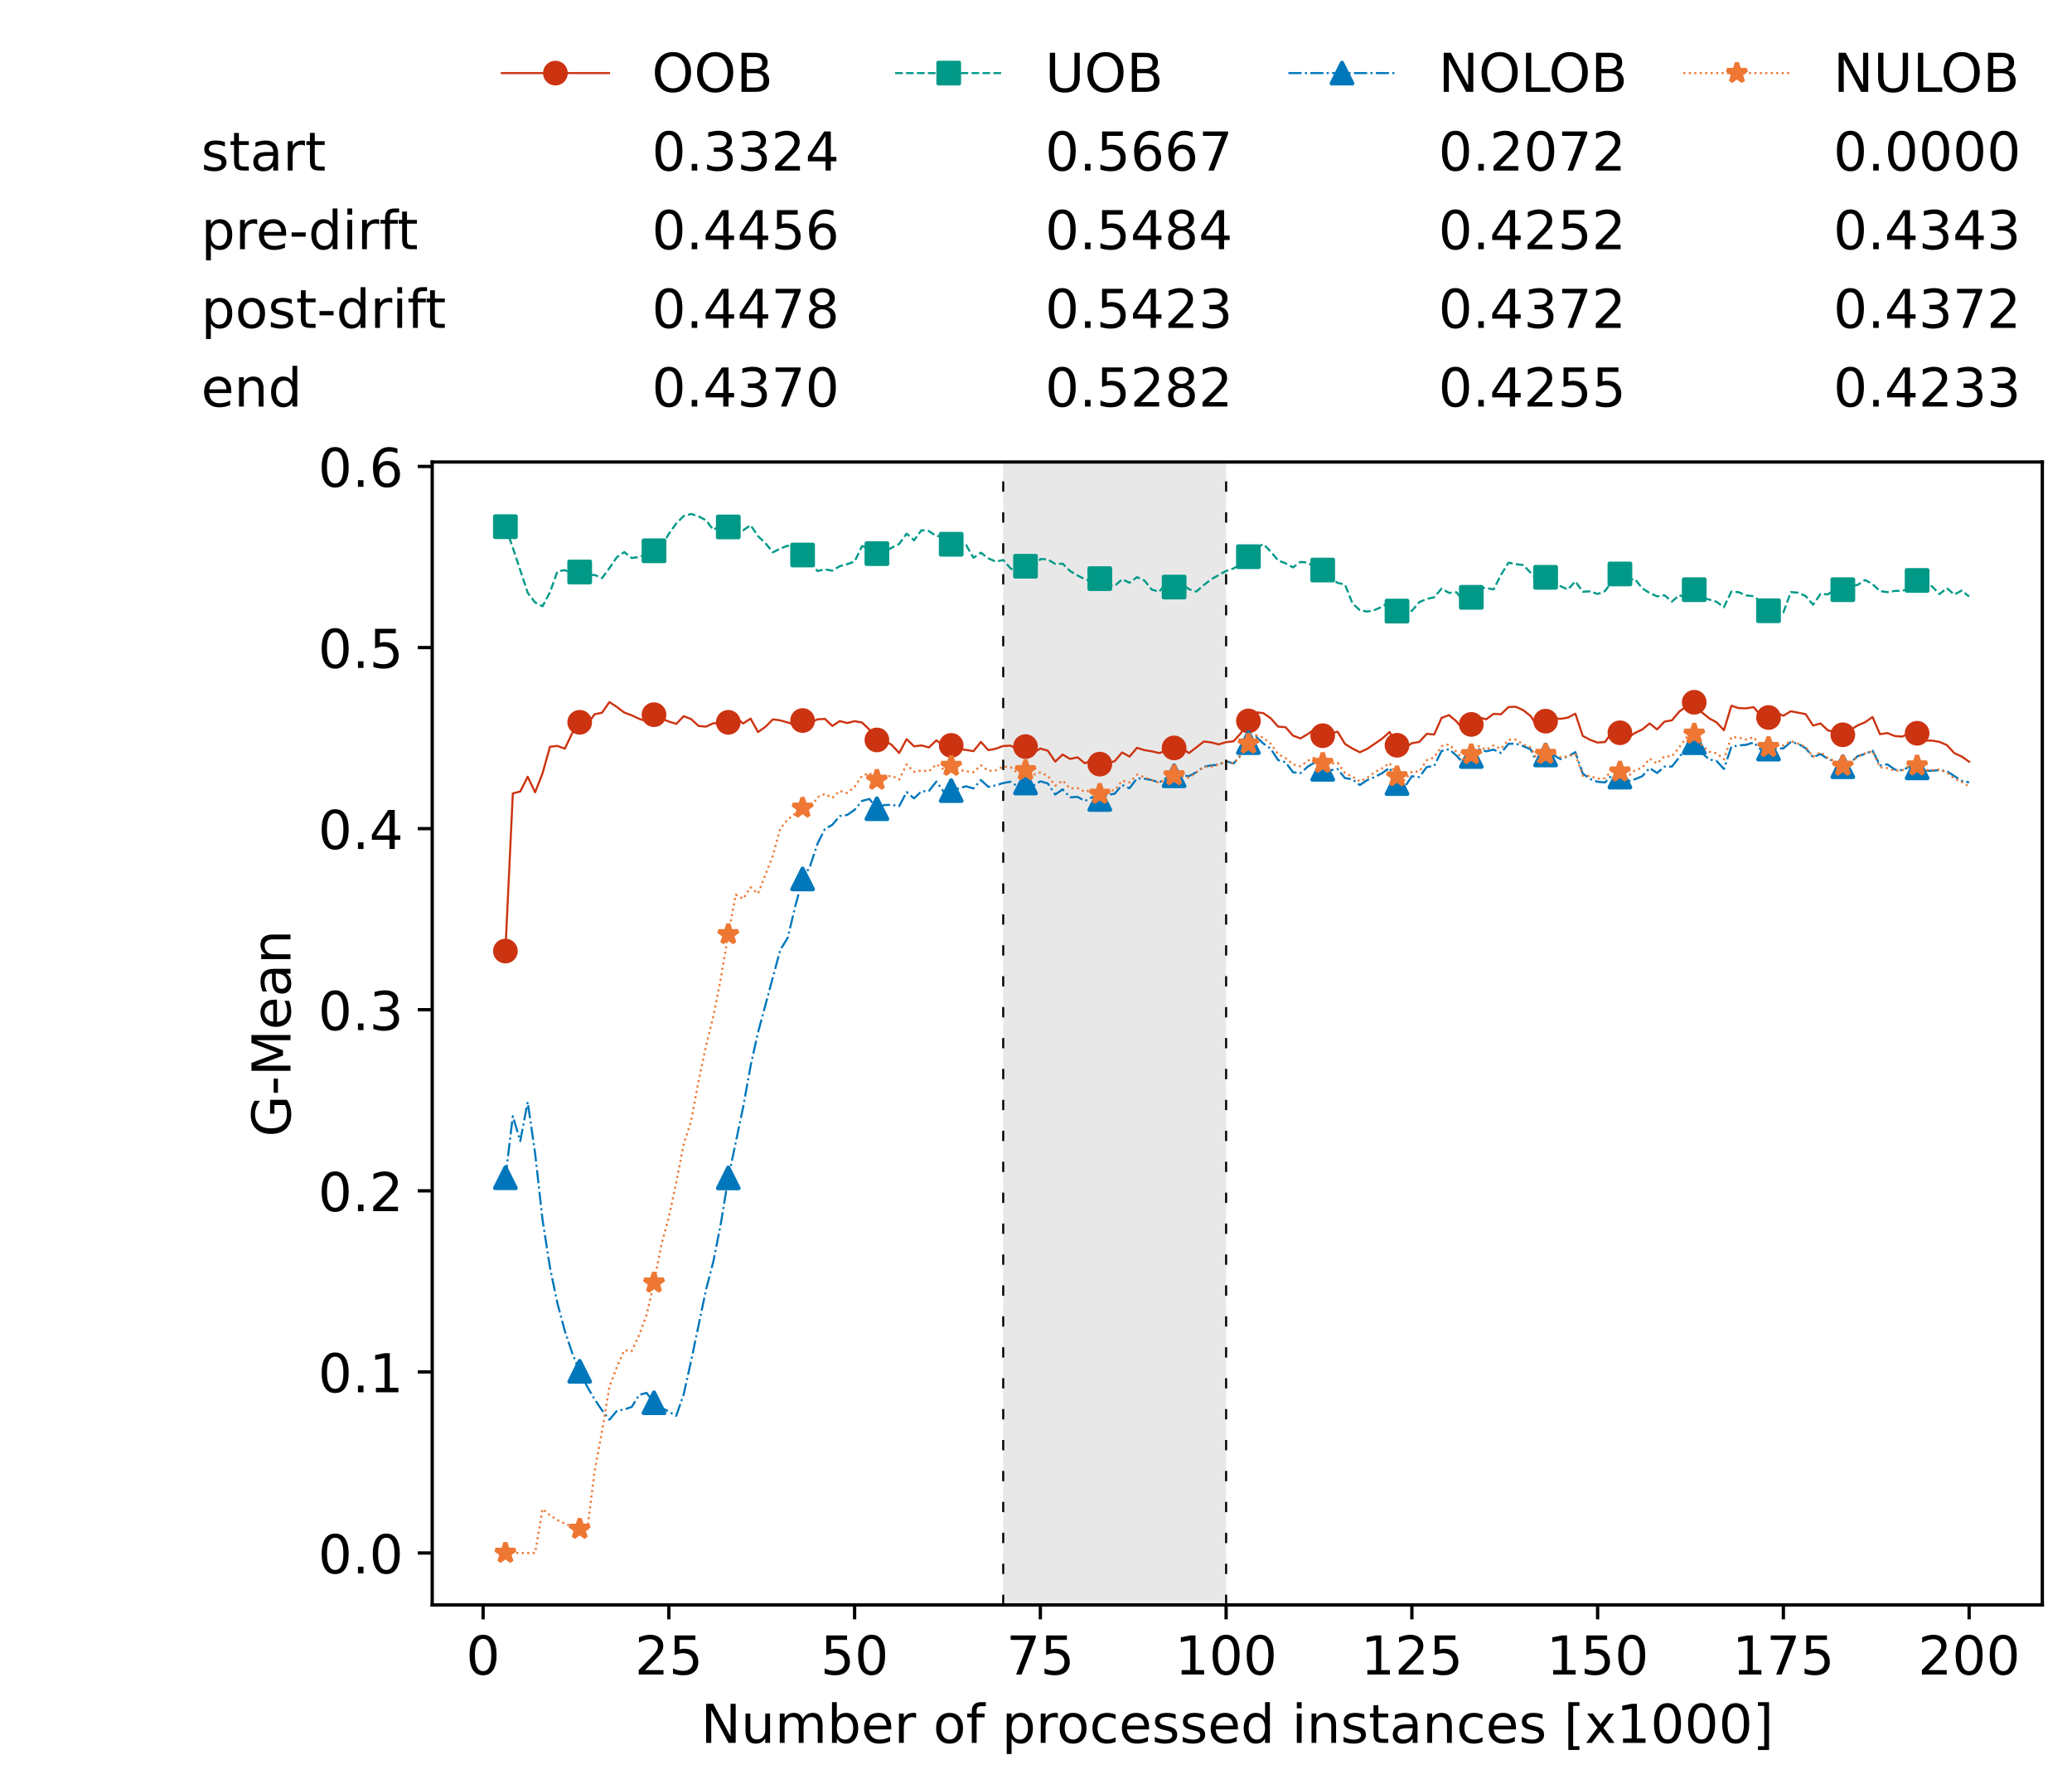 <?xml version="1.0" encoding="utf-8" standalone="no"?>
<!DOCTYPE svg PUBLIC "-//W3C//DTD SVG 1.1//EN"
  "http://www.w3.org/Graphics/SVG/1.1/DTD/svg11.dtd">
<!-- Created with matplotlib (https://matplotlib.org/) -->
<svg height="432.615pt" version="1.1" viewBox="0 0 502.65 432.615" width="502.65pt" xmlns="http://www.w3.org/2000/svg" xmlns:xlink="http://www.w3.org/1999/xlink">
 <defs>
  <style type="text/css">*{stroke-linecap:butt;stroke-linejoin:round;}</style>
 </defs>
 <g id="figure_1">
  <g id="patch_1">
   <path d="M 0 432.615 
L 502.65 432.615 
L 502.65 0 
L 0 0 
z
" style="fill:#ffffff;"/>
  </g>
  <g id="axes_1">
   <g id="patch_2">
    <path d="M 104.85 389.252 
L 495.45 389.252 
L 495.45 112.052 
L 104.85 112.052 
z
" style="fill:#ffffff;"/>
   </g>
   <g id="patch_3">
    <path clip-path="url(#pc236335a84)" d="M 297.446 389.252 
L 297.446 112.052 
L 243.372 112.052 
L 243.372 389.252 
z
" style="fill:#d3d3d3;opacity:0.5;"/>
   </g>
   <g id="matplotlib.axis_1">
    <g id="xtick_1">
     <g id="line2d_1">
      <defs>
       <path d="M 0 0 
L 0 3.5 
" id="mb021bde514" style="stroke:#000000;stroke-width:0.8;"/>
      </defs>
      <g>
       <use style="stroke:#000000;stroke-width:0.8;" x="117.197" xlink:href="#mb021bde514" y="389.252"/>
      </g>
     </g>
     <g id="text_1">
      <!-- 0 -->
      <g transform="translate(113.061 406.13)scale(0.13 -0.13)">
       <defs>
        <path d="M 31.781 66.406 
Q 24.172 66.406 20.328 58.906 
Q 16.5 51.422 16.5 36.375 
Q 16.5 21.391 20.328 13.891 
Q 24.172 6.391 31.781 6.391 
Q 39.453 6.391 43.281 13.891 
Q 47.125 21.391 47.125 36.375 
Q 47.125 51.422 43.281 58.906 
Q 39.453 66.406 31.781 66.406 
z
M 31.781 74.219 
Q 44.047 74.219 50.516 64.516 
Q 56.984 54.828 56.984 36.375 
Q 56.984 17.969 50.516 8.266 
Q 44.047 -1.422 31.781 -1.422 
Q 19.531 -1.422 13.062 8.266 
Q 6.594 17.969 6.594 36.375 
Q 6.594 54.828 13.062 64.516 
Q 19.531 74.219 31.781 74.219 
z
" id="DejaVuSans-48"/>
       </defs>
       <use xlink:href="#DejaVuSans-48"/>
      </g>
     </g>
    </g>
    <g id="xtick_2">
     <g id="line2d_2">
      <g>
       <use style="stroke:#000000;stroke-width:0.8;" x="162.259" xlink:href="#mb021bde514" y="389.252"/>
      </g>
     </g>
     <g id="text_2">
      <!-- 25 -->
      <g transform="translate(153.988 406.13)scale(0.13 -0.13)">
       <defs>
        <path d="M 19.188 8.297 
L 53.609 8.297 
L 53.609 0 
L 7.328 0 
L 7.328 8.297 
Q 12.938 14.109 22.625 23.891 
Q 32.328 33.688 34.812 36.531 
Q 39.547 41.844 41.422 45.531 
Q 43.312 49.219 43.312 52.781 
Q 43.312 58.594 39.234 62.25 
Q 35.156 65.922 28.609 65.922 
Q 23.969 65.922 18.812 64.312 
Q 13.672 62.703 7.812 59.422 
L 7.812 69.391 
Q 13.766 71.781 18.938 73 
Q 24.125 74.219 28.422 74.219 
Q 39.75 74.219 46.484 68.547 
Q 53.219 62.891 53.219 53.422 
Q 53.219 48.922 51.531 44.891 
Q 49.859 40.875 45.406 35.406 
Q 44.188 33.984 37.641 27.219 
Q 31.109 20.453 19.188 8.297 
z
" id="DejaVuSans-50"/>
        <path d="M 10.797 72.906 
L 49.516 72.906 
L 49.516 64.594 
L 19.828 64.594 
L 19.828 46.734 
Q 21.969 47.469 24.109 47.828 
Q 26.266 48.188 28.422 48.188 
Q 40.625 48.188 47.75 41.5 
Q 54.891 34.812 54.891 23.391 
Q 54.891 11.625 47.562 5.094 
Q 40.234 -1.422 26.906 -1.422 
Q 22.312 -1.422 17.547 -0.641 
Q 12.797 0.141 7.719 1.703 
L 7.719 11.625 
Q 12.109 9.234 16.797 8.062 
Q 21.484 6.891 26.703 6.891 
Q 35.156 6.891 40.078 11.328 
Q 45.016 15.766 45.016 23.391 
Q 45.016 31 40.078 35.438 
Q 35.156 39.891 26.703 39.891 
Q 22.75 39.891 18.812 39.016 
Q 14.891 38.141 10.797 36.281 
z
" id="DejaVuSans-53"/>
       </defs>
       <use xlink:href="#DejaVuSans-50"/>
       <use x="63.623" xlink:href="#DejaVuSans-53"/>
      </g>
     </g>
    </g>
    <g id="xtick_3">
     <g id="line2d_3">
      <g>
       <use style="stroke:#000000;stroke-width:0.8;" x="207.322" xlink:href="#mb021bde514" y="389.252"/>
      </g>
     </g>
     <g id="text_3">
      <!-- 50 -->
      <g transform="translate(199.05 406.13)scale(0.13 -0.13)">
       <use xlink:href="#DejaVuSans-53"/>
       <use x="63.623" xlink:href="#DejaVuSans-48"/>
      </g>
     </g>
    </g>
    <g id="xtick_4">
     <g id="line2d_4">
      <g>
       <use style="stroke:#000000;stroke-width:0.8;" x="252.384" xlink:href="#mb021bde514" y="389.252"/>
      </g>
     </g>
     <g id="text_4">
      <!-- 75 -->
      <g transform="translate(244.113 406.13)scale(0.13 -0.13)">
       <defs>
        <path d="M 8.203 72.906 
L 55.078 72.906 
L 55.078 68.703 
L 28.609 0 
L 18.312 0 
L 43.219 64.594 
L 8.203 64.594 
z
" id="DejaVuSans-55"/>
       </defs>
       <use xlink:href="#DejaVuSans-55"/>
       <use x="63.623" xlink:href="#DejaVuSans-53"/>
      </g>
     </g>
    </g>
    <g id="xtick_5">
     <g id="line2d_5">
      <g>
       <use style="stroke:#000000;stroke-width:0.8;" x="297.446" xlink:href="#mb021bde514" y="389.252"/>
      </g>
     </g>
     <g id="text_5">
      <!-- 100 -->
      <g transform="translate(285.039 406.13)scale(0.13 -0.13)">
       <defs>
        <path d="M 12.406 8.297 
L 28.516 8.297 
L 28.516 63.922 
L 10.984 60.406 
L 10.984 69.391 
L 28.422 72.906 
L 38.281 72.906 
L 38.281 8.297 
L 54.391 8.297 
L 54.391 0 
L 12.406 0 
z
" id="DejaVuSans-49"/>
       </defs>
       <use xlink:href="#DejaVuSans-49"/>
       <use x="63.623" xlink:href="#DejaVuSans-48"/>
       <use x="127.246" xlink:href="#DejaVuSans-48"/>
      </g>
     </g>
    </g>
    <g id="xtick_6">
     <g id="line2d_6">
      <g>
       <use style="stroke:#000000;stroke-width:0.8;" x="342.509" xlink:href="#mb021bde514" y="389.252"/>
      </g>
     </g>
     <g id="text_6">
      <!-- 125 -->
      <g transform="translate(330.102 406.13)scale(0.13 -0.13)">
       <use xlink:href="#DejaVuSans-49"/>
       <use x="63.623" xlink:href="#DejaVuSans-50"/>
       <use x="127.246" xlink:href="#DejaVuSans-53"/>
      </g>
     </g>
    </g>
    <g id="xtick_7">
     <g id="line2d_7">
      <g>
       <use style="stroke:#000000;stroke-width:0.8;" x="387.571" xlink:href="#mb021bde514" y="389.252"/>
      </g>
     </g>
     <g id="text_7">
      <!-- 150 -->
      <g transform="translate(375.164 406.13)scale(0.13 -0.13)">
       <use xlink:href="#DejaVuSans-49"/>
       <use x="63.623" xlink:href="#DejaVuSans-53"/>
       <use x="127.246" xlink:href="#DejaVuSans-48"/>
      </g>
     </g>
    </g>
    <g id="xtick_8">
     <g id="line2d_8">
      <g>
       <use style="stroke:#000000;stroke-width:0.8;" x="432.633" xlink:href="#mb021bde514" y="389.252"/>
      </g>
     </g>
     <g id="text_8">
      <!-- 175 -->
      <g transform="translate(420.226 406.13)scale(0.13 -0.13)">
       <use xlink:href="#DejaVuSans-49"/>
       <use x="63.623" xlink:href="#DejaVuSans-55"/>
       <use x="127.246" xlink:href="#DejaVuSans-53"/>
      </g>
     </g>
    </g>
    <g id="xtick_9">
     <g id="line2d_9">
      <g>
       <use style="stroke:#000000;stroke-width:0.8;" x="477.695" xlink:href="#mb021bde514" y="389.252"/>
      </g>
     </g>
     <g id="text_9">
      <!-- 200 -->
      <g transform="translate(465.289 406.13)scale(0.13 -0.13)">
       <use xlink:href="#DejaVuSans-50"/>
       <use x="63.623" xlink:href="#DejaVuSans-48"/>
       <use x="127.246" xlink:href="#DejaVuSans-48"/>
      </g>
     </g>
    </g>
    <g id="text_10">
     <!-- Number of processed instances [x1000] -->
     <g transform="translate(170.025 422.711)scale(0.13 -0.13)">
      <defs>
       <path d="M 9.812 72.906 
L 23.094 72.906 
L 55.422 11.922 
L 55.422 72.906 
L 64.984 72.906 
L 64.984 0 
L 51.703 0 
L 19.391 60.984 
L 19.391 0 
L 9.812 0 
z
" id="DejaVuSans-78"/>
       <path d="M 8.5 21.578 
L 8.5 54.688 
L 17.484 54.688 
L 17.484 21.922 
Q 17.484 14.156 20.5 10.266 
Q 23.531 6.391 29.594 6.391 
Q 36.859 6.391 41.078 11.031 
Q 45.312 15.672 45.312 23.688 
L 45.312 54.688 
L 54.297 54.688 
L 54.297 0 
L 45.312 0 
L 45.312 8.406 
Q 42.047 3.422 37.719 1 
Q 33.406 -1.422 27.688 -1.422 
Q 18.266 -1.422 13.375 4.438 
Q 8.5 10.297 8.5 21.578 
z
M 31.109 56 
z
" id="DejaVuSans-117"/>
       <path d="M 52 44.188 
Q 55.375 50.25 60.062 53.125 
Q 64.75 56 71.094 56 
Q 79.641 56 84.281 50.016 
Q 88.922 44.047 88.922 33.016 
L 88.922 0 
L 79.891 0 
L 79.891 32.719 
Q 79.891 40.578 77.094 44.375 
Q 74.312 48.188 68.609 48.188 
Q 61.625 48.188 57.562 43.547 
Q 53.516 38.922 53.516 30.906 
L 53.516 0 
L 44.484 0 
L 44.484 32.719 
Q 44.484 40.625 41.703 44.406 
Q 38.922 48.188 33.109 48.188 
Q 26.219 48.188 22.156 43.531 
Q 18.109 38.875 18.109 30.906 
L 18.109 0 
L 9.078 0 
L 9.078 54.688 
L 18.109 54.688 
L 18.109 46.188 
Q 21.188 51.219 25.484 53.609 
Q 29.781 56 35.688 56 
Q 41.656 56 45.828 52.969 
Q 50 49.953 52 44.188 
z
" id="DejaVuSans-109"/>
       <path d="M 48.688 27.297 
Q 48.688 37.203 44.609 42.844 
Q 40.531 48.484 33.406 48.484 
Q 26.266 48.484 22.188 42.844 
Q 18.109 37.203 18.109 27.297 
Q 18.109 17.391 22.188 11.75 
Q 26.266 6.109 33.406 6.109 
Q 40.531 6.109 44.609 11.75 
Q 48.688 17.391 48.688 27.297 
z
M 18.109 46.391 
Q 20.953 51.266 25.266 53.625 
Q 29.594 56 35.594 56 
Q 45.562 56 51.781 48.094 
Q 58.016 40.188 58.016 27.297 
Q 58.016 14.406 51.781 6.484 
Q 45.562 -1.422 35.594 -1.422 
Q 29.594 -1.422 25.266 0.953 
Q 20.953 3.328 18.109 8.203 
L 18.109 0 
L 9.078 0 
L 9.078 75.984 
L 18.109 75.984 
z
" id="DejaVuSans-98"/>
       <path d="M 56.203 29.594 
L 56.203 25.203 
L 14.891 25.203 
Q 15.484 15.922 20.484 11.062 
Q 25.484 6.203 34.422 6.203 
Q 39.594 6.203 44.453 7.469 
Q 49.312 8.734 54.109 11.281 
L 54.109 2.781 
Q 49.266 0.734 44.188 -0.344 
Q 39.109 -1.422 33.891 -1.422 
Q 20.797 -1.422 13.156 6.188 
Q 5.516 13.812 5.516 26.812 
Q 5.516 40.234 12.766 48.109 
Q 20.016 56 32.328 56 
Q 43.359 56 49.781 48.891 
Q 56.203 41.797 56.203 29.594 
z
M 47.219 32.234 
Q 47.125 39.594 43.094 43.984 
Q 39.062 48.391 32.422 48.391 
Q 24.906 48.391 20.391 44.141 
Q 15.875 39.891 15.188 32.172 
z
" id="DejaVuSans-101"/>
       <path d="M 41.109 46.297 
Q 39.594 47.172 37.812 47.578 
Q 36.031 48 33.891 48 
Q 26.266 48 22.188 43.047 
Q 18.109 38.094 18.109 28.812 
L 18.109 0 
L 9.078 0 
L 9.078 54.688 
L 18.109 54.688 
L 18.109 46.188 
Q 20.953 51.172 25.484 53.578 
Q 30.031 56 36.531 56 
Q 37.453 56 38.578 55.875 
Q 39.703 55.766 41.062 55.516 
z
" id="DejaVuSans-114"/>
       <path id="DejaVuSans-32"/>
       <path d="M 30.609 48.391 
Q 23.391 48.391 19.188 42.75 
Q 14.984 37.109 14.984 27.297 
Q 14.984 17.484 19.156 11.844 
Q 23.344 6.203 30.609 6.203 
Q 37.797 6.203 41.984 11.859 
Q 46.188 17.531 46.188 27.297 
Q 46.188 37.016 41.984 42.703 
Q 37.797 48.391 30.609 48.391 
z
M 30.609 56 
Q 42.328 56 49.016 48.375 
Q 55.719 40.766 55.719 27.297 
Q 55.719 13.875 49.016 6.219 
Q 42.328 -1.422 30.609 -1.422 
Q 18.844 -1.422 12.172 6.219 
Q 5.516 13.875 5.516 27.297 
Q 5.516 40.766 12.172 48.375 
Q 18.844 56 30.609 56 
z
" id="DejaVuSans-111"/>
       <path d="M 37.109 75.984 
L 37.109 68.5 
L 28.516 68.5 
Q 23.688 68.5 21.797 66.547 
Q 19.922 64.594 19.922 59.516 
L 19.922 54.688 
L 34.719 54.688 
L 34.719 47.703 
L 19.922 47.703 
L 19.922 0 
L 10.891 0 
L 10.891 47.703 
L 2.297 47.703 
L 2.297 54.688 
L 10.891 54.688 
L 10.891 58.5 
Q 10.891 67.625 15.141 71.797 
Q 19.391 75.984 28.609 75.984 
z
" id="DejaVuSans-102"/>
       <path d="M 18.109 8.203 
L 18.109 -20.797 
L 9.078 -20.797 
L 9.078 54.688 
L 18.109 54.688 
L 18.109 46.391 
Q 20.953 51.266 25.266 53.625 
Q 29.594 56 35.594 56 
Q 45.562 56 51.781 48.094 
Q 58.016 40.188 58.016 27.297 
Q 58.016 14.406 51.781 6.484 
Q 45.562 -1.422 35.594 -1.422 
Q 29.594 -1.422 25.266 0.953 
Q 20.953 3.328 18.109 8.203 
z
M 48.688 27.297 
Q 48.688 37.203 44.609 42.844 
Q 40.531 48.484 33.406 48.484 
Q 26.266 48.484 22.188 42.844 
Q 18.109 37.203 18.109 27.297 
Q 18.109 17.391 22.188 11.75 
Q 26.266 6.109 33.406 6.109 
Q 40.531 6.109 44.609 11.75 
Q 48.688 17.391 48.688 27.297 
z
" id="DejaVuSans-112"/>
       <path d="M 48.781 52.594 
L 48.781 44.188 
Q 44.969 46.297 41.141 47.344 
Q 37.312 48.391 33.406 48.391 
Q 24.656 48.391 19.812 42.844 
Q 14.984 37.312 14.984 27.297 
Q 14.984 17.281 19.812 11.734 
Q 24.656 6.203 33.406 6.203 
Q 37.312 6.203 41.141 7.25 
Q 44.969 8.297 48.781 10.406 
L 48.781 2.094 
Q 45.016 0.344 40.984 -0.531 
Q 36.969 -1.422 32.422 -1.422 
Q 20.062 -1.422 12.781 6.344 
Q 5.516 14.109 5.516 27.297 
Q 5.516 40.672 12.859 48.328 
Q 20.219 56 33.016 56 
Q 37.156 56 41.109 55.141 
Q 45.062 54.297 48.781 52.594 
z
" id="DejaVuSans-99"/>
       <path d="M 44.281 53.078 
L 44.281 44.578 
Q 40.484 46.531 36.375 47.5 
Q 32.281 48.484 27.875 48.484 
Q 21.188 48.484 17.844 46.438 
Q 14.5 44.391 14.5 40.281 
Q 14.5 37.156 16.891 35.375 
Q 19.281 33.594 26.516 31.984 
L 29.594 31.297 
Q 39.156 29.25 43.188 25.516 
Q 47.219 21.781 47.219 15.094 
Q 47.219 7.469 41.188 3.016 
Q 35.156 -1.422 24.609 -1.422 
Q 20.219 -1.422 15.453 -0.562 
Q 10.688 0.297 5.422 2 
L 5.422 11.281 
Q 10.406 8.688 15.234 7.391 
Q 20.062 6.109 24.812 6.109 
Q 31.156 6.109 34.562 8.281 
Q 37.984 10.453 37.984 14.406 
Q 37.984 18.062 35.516 20.016 
Q 33.062 21.969 24.703 23.781 
L 21.578 24.516 
Q 13.234 26.266 9.516 29.906 
Q 5.812 33.547 5.812 39.891 
Q 5.812 47.609 11.281 51.797 
Q 16.75 56 26.812 56 
Q 31.781 56 36.172 55.266 
Q 40.578 54.547 44.281 53.078 
z
" id="DejaVuSans-115"/>
       <path d="M 45.406 46.391 
L 45.406 75.984 
L 54.391 75.984 
L 54.391 0 
L 45.406 0 
L 45.406 8.203 
Q 42.578 3.328 38.25 0.953 
Q 33.938 -1.422 27.875 -1.422 
Q 17.969 -1.422 11.734 6.484 
Q 5.516 14.406 5.516 27.297 
Q 5.516 40.188 11.734 48.094 
Q 17.969 56 27.875 56 
Q 33.938 56 38.25 53.625 
Q 42.578 51.266 45.406 46.391 
z
M 14.797 27.297 
Q 14.797 17.391 18.875 11.75 
Q 22.953 6.109 30.078 6.109 
Q 37.203 6.109 41.297 11.75 
Q 45.406 17.391 45.406 27.297 
Q 45.406 37.203 41.297 42.844 
Q 37.203 48.484 30.078 48.484 
Q 22.953 48.484 18.875 42.844 
Q 14.797 37.203 14.797 27.297 
z
" id="DejaVuSans-100"/>
       <path d="M 9.422 54.688 
L 18.406 54.688 
L 18.406 0 
L 9.422 0 
z
M 9.422 75.984 
L 18.406 75.984 
L 18.406 64.594 
L 9.422 64.594 
z
" id="DejaVuSans-105"/>
       <path d="M 54.891 33.016 
L 54.891 0 
L 45.906 0 
L 45.906 32.719 
Q 45.906 40.484 42.875 44.328 
Q 39.844 48.188 33.797 48.188 
Q 26.516 48.188 22.312 43.547 
Q 18.109 38.922 18.109 30.906 
L 18.109 0 
L 9.078 0 
L 9.078 54.688 
L 18.109 54.688 
L 18.109 46.188 
Q 21.344 51.125 25.703 53.562 
Q 30.078 56 35.797 56 
Q 45.219 56 50.047 50.172 
Q 54.891 44.344 54.891 33.016 
z
" id="DejaVuSans-110"/>
       <path d="M 18.312 70.219 
L 18.312 54.688 
L 36.812 54.688 
L 36.812 47.703 
L 18.312 47.703 
L 18.312 18.016 
Q 18.312 11.328 20.141 9.422 
Q 21.969 7.516 27.594 7.516 
L 36.812 7.516 
L 36.812 0 
L 27.594 0 
Q 17.188 0 13.234 3.875 
Q 9.281 7.766 9.281 18.016 
L 9.281 47.703 
L 2.688 47.703 
L 2.688 54.688 
L 9.281 54.688 
L 9.281 70.219 
z
" id="DejaVuSans-116"/>
       <path d="M 34.281 27.484 
Q 23.391 27.484 19.188 25 
Q 14.984 22.516 14.984 16.5 
Q 14.984 11.719 18.141 8.906 
Q 21.297 6.109 26.703 6.109 
Q 34.188 6.109 38.703 11.406 
Q 43.219 16.703 43.219 25.484 
L 43.219 27.484 
z
M 52.203 31.203 
L 52.203 0 
L 43.219 0 
L 43.219 8.297 
Q 40.141 3.328 35.547 0.953 
Q 30.953 -1.422 24.312 -1.422 
Q 15.922 -1.422 10.953 3.297 
Q 6 8.016 6 15.922 
Q 6 25.141 12.172 29.828 
Q 18.359 34.516 30.609 34.516 
L 43.219 34.516 
L 43.219 35.406 
Q 43.219 41.609 39.141 45 
Q 35.062 48.391 27.688 48.391 
Q 23 48.391 18.547 47.266 
Q 14.109 46.141 10.016 43.891 
L 10.016 52.203 
Q 14.938 54.109 19.578 55.047 
Q 24.219 56 28.609 56 
Q 40.484 56 46.344 49.844 
Q 52.203 43.703 52.203 31.203 
z
" id="DejaVuSans-97"/>
       <path d="M 8.594 75.984 
L 29.297 75.984 
L 29.297 69 
L 17.578 69 
L 17.578 -6.203 
L 29.297 -6.203 
L 29.297 -13.188 
L 8.594 -13.188 
z
" id="DejaVuSans-91"/>
       <path d="M 54.891 54.688 
L 35.109 28.078 
L 55.906 0 
L 45.312 0 
L 29.391 21.484 
L 13.484 0 
L 2.875 0 
L 24.125 28.609 
L 4.688 54.688 
L 15.281 54.688 
L 29.781 35.203 
L 44.281 54.688 
z
" id="DejaVuSans-120"/>
       <path d="M 30.422 75.984 
L 30.422 -13.188 
L 9.719 -13.188 
L 9.719 -6.203 
L 21.391 -6.203 
L 21.391 69 
L 9.719 69 
L 9.719 75.984 
z
" id="DejaVuSans-93"/>
      </defs>
      <use xlink:href="#DejaVuSans-78"/>
      <use x="74.805" xlink:href="#DejaVuSans-117"/>
      <use x="138.184" xlink:href="#DejaVuSans-109"/>
      <use x="235.596" xlink:href="#DejaVuSans-98"/>
      <use x="299.072" xlink:href="#DejaVuSans-101"/>
      <use x="360.596" xlink:href="#DejaVuSans-114"/>
      <use x="401.709" xlink:href="#DejaVuSans-32"/>
      <use x="433.496" xlink:href="#DejaVuSans-111"/>
      <use x="494.678" xlink:href="#DejaVuSans-102"/>
      <use x="529.883" xlink:href="#DejaVuSans-32"/>
      <use x="561.67" xlink:href="#DejaVuSans-112"/>
      <use x="625.146" xlink:href="#DejaVuSans-114"/>
      <use x="664.01" xlink:href="#DejaVuSans-111"/>
      <use x="725.191" xlink:href="#DejaVuSans-99"/>
      <use x="780.172" xlink:href="#DejaVuSans-101"/>
      <use x="841.695" xlink:href="#DejaVuSans-115"/>
      <use x="893.795" xlink:href="#DejaVuSans-115"/>
      <use x="945.895" xlink:href="#DejaVuSans-101"/>
      <use x="1007.418" xlink:href="#DejaVuSans-100"/>
      <use x="1070.895" xlink:href="#DejaVuSans-32"/>
      <use x="1102.682" xlink:href="#DejaVuSans-105"/>
      <use x="1130.465" xlink:href="#DejaVuSans-110"/>
      <use x="1193.844" xlink:href="#DejaVuSans-115"/>
      <use x="1245.943" xlink:href="#DejaVuSans-116"/>
      <use x="1285.152" xlink:href="#DejaVuSans-97"/>
      <use x="1346.432" xlink:href="#DejaVuSans-110"/>
      <use x="1409.811" xlink:href="#DejaVuSans-99"/>
      <use x="1464.791" xlink:href="#DejaVuSans-101"/>
      <use x="1526.314" xlink:href="#DejaVuSans-115"/>
      <use x="1578.414" xlink:href="#DejaVuSans-32"/>
      <use x="1610.201" xlink:href="#DejaVuSans-91"/>
      <use x="1649.215" xlink:href="#DejaVuSans-120"/>
      <use x="1708.395" xlink:href="#DejaVuSans-49"/>
      <use x="1772.018" xlink:href="#DejaVuSans-48"/>
      <use x="1835.641" xlink:href="#DejaVuSans-48"/>
      <use x="1899.264" xlink:href="#DejaVuSans-48"/>
      <use x="1962.887" xlink:href="#DejaVuSans-93"/>
     </g>
    </g>
   </g>
   <g id="matplotlib.axis_2">
    <g id="ytick_1">
     <g id="line2d_10">
      <defs>
       <path d="M 0 0 
L -3.5 0 
" id="m7a5b9747c8" style="stroke:#000000;stroke-width:0.8;"/>
      </defs>
      <g>
       <use style="stroke:#000000;stroke-width:0.8;" x="104.85" xlink:href="#m7a5b9747c8" y="376.652"/>
      </g>
     </g>
     <g id="text_11">
      <!-- 0.0 -->
      <g transform="translate(77.176 381.591)scale(0.13 -0.13)">
       <defs>
        <path d="M 10.688 12.406 
L 21 12.406 
L 21 0 
L 10.688 0 
z
" id="DejaVuSans-46"/>
       </defs>
       <use xlink:href="#DejaVuSans-48"/>
       <use x="63.623" xlink:href="#DejaVuSans-46"/>
       <use x="95.41" xlink:href="#DejaVuSans-48"/>
      </g>
     </g>
    </g>
    <g id="ytick_2">
     <g id="line2d_11">
      <g>
       <use style="stroke:#000000;stroke-width:0.8;" x="104.85" xlink:href="#m7a5b9747c8" y="332.732"/>
      </g>
     </g>
     <g id="text_12">
      <!-- 0.1 -->
      <g transform="translate(77.176 337.671)scale(0.13 -0.13)">
       <use xlink:href="#DejaVuSans-48"/>
       <use x="63.623" xlink:href="#DejaVuSans-46"/>
       <use x="95.41" xlink:href="#DejaVuSans-49"/>
      </g>
     </g>
    </g>
    <g id="ytick_3">
     <g id="line2d_12">
      <g>
       <use style="stroke:#000000;stroke-width:0.8;" x="104.85" xlink:href="#m7a5b9747c8" y="288.813"/>
      </g>
     </g>
     <g id="text_13">
      <!-- 0.2 -->
      <g transform="translate(77.176 293.752)scale(0.13 -0.13)">
       <use xlink:href="#DejaVuSans-48"/>
       <use x="63.623" xlink:href="#DejaVuSans-46"/>
       <use x="95.41" xlink:href="#DejaVuSans-50"/>
      </g>
     </g>
    </g>
    <g id="ytick_4">
     <g id="line2d_13">
      <g>
       <use style="stroke:#000000;stroke-width:0.8;" x="104.85" xlink:href="#m7a5b9747c8" y="244.893"/>
      </g>
     </g>
     <g id="text_14">
      <!-- 0.3 -->
      <g transform="translate(77.176 249.832)scale(0.13 -0.13)">
       <defs>
        <path d="M 40.578 39.312 
Q 47.656 37.797 51.625 33 
Q 55.609 28.219 55.609 21.188 
Q 55.609 10.406 48.188 4.484 
Q 40.766 -1.422 27.094 -1.422 
Q 22.516 -1.422 17.656 -0.516 
Q 12.797 0.391 7.625 2.203 
L 7.625 11.719 
Q 11.719 9.328 16.594 8.109 
Q 21.484 6.891 26.812 6.891 
Q 36.078 6.891 40.938 10.547 
Q 45.797 14.203 45.797 21.188 
Q 45.797 27.641 41.281 31.266 
Q 36.766 34.906 28.719 34.906 
L 20.219 34.906 
L 20.219 43.016 
L 29.109 43.016 
Q 36.375 43.016 40.234 45.922 
Q 44.094 48.828 44.094 54.297 
Q 44.094 59.906 40.109 62.906 
Q 36.141 65.922 28.719 65.922 
Q 24.656 65.922 20.016 65.031 
Q 15.375 64.156 9.812 62.312 
L 9.812 71.094 
Q 15.438 72.656 20.344 73.438 
Q 25.25 74.219 29.594 74.219 
Q 40.828 74.219 47.359 69.109 
Q 53.906 64.016 53.906 55.328 
Q 53.906 49.266 50.438 45.094 
Q 46.969 40.922 40.578 39.312 
z
" id="DejaVuSans-51"/>
       </defs>
       <use xlink:href="#DejaVuSans-48"/>
       <use x="63.623" xlink:href="#DejaVuSans-46"/>
       <use x="95.41" xlink:href="#DejaVuSans-51"/>
      </g>
     </g>
    </g>
    <g id="ytick_5">
     <g id="line2d_14">
      <g>
       <use style="stroke:#000000;stroke-width:0.8;" x="104.85" xlink:href="#m7a5b9747c8" y="200.974"/>
      </g>
     </g>
     <g id="text_15">
      <!-- 0.4 -->
      <g transform="translate(77.176 205.912)scale(0.13 -0.13)">
       <defs>
        <path d="M 37.797 64.312 
L 12.891 25.391 
L 37.797 25.391 
z
M 35.203 72.906 
L 47.609 72.906 
L 47.609 25.391 
L 58.016 25.391 
L 58.016 17.188 
L 47.609 17.188 
L 47.609 0 
L 37.797 0 
L 37.797 17.188 
L 4.891 17.188 
L 4.891 26.703 
z
" id="DejaVuSans-52"/>
       </defs>
       <use xlink:href="#DejaVuSans-48"/>
       <use x="63.623" xlink:href="#DejaVuSans-46"/>
       <use x="95.41" xlink:href="#DejaVuSans-52"/>
      </g>
     </g>
    </g>
    <g id="ytick_6">
     <g id="line2d_15">
      <g>
       <use style="stroke:#000000;stroke-width:0.8;" x="104.85" xlink:href="#m7a5b9747c8" y="157.054"/>
      </g>
     </g>
     <g id="text_16">
      <!-- 0.5 -->
      <g transform="translate(77.176 161.993)scale(0.13 -0.13)">
       <use xlink:href="#DejaVuSans-48"/>
       <use x="63.623" xlink:href="#DejaVuSans-46"/>
       <use x="95.41" xlink:href="#DejaVuSans-53"/>
      </g>
     </g>
    </g>
    <g id="ytick_7">
     <g id="line2d_16">
      <g>
       <use style="stroke:#000000;stroke-width:0.8;" x="104.85" xlink:href="#m7a5b9747c8" y="113.134"/>
      </g>
     </g>
     <g id="text_17">
      <!-- 0.6 -->
      <g transform="translate(77.176 118.073)scale(0.13 -0.13)">
       <defs>
        <path d="M 33.016 40.375 
Q 26.375 40.375 22.484 35.828 
Q 18.609 31.297 18.609 23.391 
Q 18.609 15.531 22.484 10.953 
Q 26.375 6.391 33.016 6.391 
Q 39.656 6.391 43.531 10.953 
Q 47.406 15.531 47.406 23.391 
Q 47.406 31.297 43.531 35.828 
Q 39.656 40.375 33.016 40.375 
z
M 52.594 71.297 
L 52.594 62.312 
Q 48.875 64.062 45.094 64.984 
Q 41.312 65.922 37.594 65.922 
Q 27.828 65.922 22.672 59.328 
Q 17.531 52.734 16.797 39.406 
Q 19.672 43.656 24.016 45.922 
Q 28.375 48.188 33.594 48.188 
Q 44.578 48.188 50.953 41.516 
Q 57.328 34.859 57.328 23.391 
Q 57.328 12.156 50.688 5.359 
Q 44.047 -1.422 33.016 -1.422 
Q 20.359 -1.422 13.672 8.266 
Q 6.984 17.969 6.984 36.375 
Q 6.984 53.656 15.188 63.938 
Q 23.391 74.219 37.203 74.219 
Q 40.922 74.219 44.703 73.484 
Q 48.484 72.75 52.594 71.297 
z
" id="DejaVuSans-54"/>
       </defs>
       <use xlink:href="#DejaVuSans-48"/>
       <use x="63.623" xlink:href="#DejaVuSans-46"/>
       <use x="95.41" xlink:href="#DejaVuSans-54"/>
      </g>
     </g>
    </g>
    <g id="text_18">
     <!-- G-Mean -->
     <g transform="translate(70.472 275.744)rotate(-90)scale(0.13 -0.13)">
      <defs>
       <path d="M 59.516 10.406 
L 59.516 29.984 
L 43.406 29.984 
L 43.406 38.094 
L 69.281 38.094 
L 69.281 6.781 
Q 63.578 2.734 56.688 0.656 
Q 49.812 -1.422 42 -1.422 
Q 24.906 -1.422 15.25 8.562 
Q 5.609 18.562 5.609 36.375 
Q 5.609 54.25 15.25 64.234 
Q 24.906 74.219 42 74.219 
Q 49.125 74.219 55.547 72.453 
Q 61.969 70.703 67.391 67.281 
L 67.391 56.781 
Q 61.922 61.422 55.766 63.766 
Q 49.609 66.109 42.828 66.109 
Q 29.438 66.109 22.719 58.641 
Q 16.016 51.172 16.016 36.375 
Q 16.016 21.625 22.719 14.156 
Q 29.438 6.688 42.828 6.688 
Q 48.047 6.688 52.141 7.594 
Q 56.25 8.5 59.516 10.406 
z
" id="DejaVuSans-71"/>
       <path d="M 4.891 31.391 
L 31.203 31.391 
L 31.203 23.391 
L 4.891 23.391 
z
" id="DejaVuSans-45"/>
       <path d="M 9.812 72.906 
L 24.516 72.906 
L 43.109 23.297 
L 61.812 72.906 
L 76.516 72.906 
L 76.516 0 
L 66.891 0 
L 66.891 64.016 
L 48.094 14.016 
L 38.188 14.016 
L 19.391 64.016 
L 19.391 0 
L 9.812 0 
z
" id="DejaVuSans-77"/>
      </defs>
      <use xlink:href="#DejaVuSans-71"/>
      <use x="77.49" xlink:href="#DejaVuSans-45"/>
      <use x="113.574" xlink:href="#DejaVuSans-77"/>
      <use x="199.854" xlink:href="#DejaVuSans-101"/>
      <use x="261.377" xlink:href="#DejaVuSans-97"/>
      <use x="322.656" xlink:href="#DejaVuSans-110"/>
     </g>
    </g>
   </g>
   <g id="line2d_17"/>
   <g id="line2d_18"/>
   <g id="line2d_19"/>
   <g id="line2d_20"/>
   <g id="line2d_21"/>
   <g id="line2d_22">
    <path clip-path="url(#pc236335a84)" d="M 122.605 230.664 
L 124.407 192.428 
L 126.21 191.966 
L 128.012 188.382 
L 129.815 192.156 
L 131.617 187.552 
L 133.419 181.113 
L 135.222 180.906 
L 137.024 181.587 
L 138.827 177.79 
L 140.629 175.18 
L 142.432 175.771 
L 144.234 173.235 
L 146.037 172.856 
L 147.839 170.286 
L 149.642 171.451 
L 151.444 172.819 
L 153.247 173.483 
L 155.049 174.337 
L 156.852 174.936 
L 158.654 173.334 
L 160.457 174.293 
L 162.259 174.999 
L 164.062 175.568 
L 165.864 173.698 
L 167.667 174.4 
L 169.469 176.073 
L 171.272 176.23 
L 173.074 175.399 
L 174.877 175.457 
L 176.679 175.19 
L 178.482 174.018 
L 180.284 175.47 
L 182.087 174.286 
L 183.889 177.54 
L 185.692 176.282 
L 187.494 174.474 
L 189.297 174.714 
L 192.902 175.765 
L 194.704 174.752 
L 196.507 175.349 
L 198.309 174.462 
L 200.112 174.357 
L 201.914 176.067 
L 203.717 174.888 
L 205.519 175.367 
L 207.322 174.91 
L 209.124 175.233 
L 210.927 176.981 
L 212.729 179.462 
L 214.532 179.546 
L 216.334 180.678 
L 218.137 182.629 
L 219.939 179.266 
L 221.742 181.003 
L 223.544 180.792 
L 225.347 181.277 
L 227.149 179.561 
L 228.952 180.84 
L 230.754 180.781 
L 232.557 181.603 
L 236.162 182.178 
L 237.964 179.942 
L 239.767 181.938 
L 241.569 181.589 
L 243.372 180.925 
L 245.174 180.854 
L 246.976 181.779 
L 248.779 181.077 
L 250.581 182.607 
L 252.384 181.545 
L 254.186 182.066 
L 255.989 184.715 
L 257.791 183.008 
L 259.594 184.074 
L 261.396 183.677 
L 263.199 185.137 
L 265.001 184.216 
L 266.804 185.327 
L 268.606 185.121 
L 270.409 184.614 
L 272.211 182.503 
L 274.014 183.497 
L 275.816 181.368 
L 277.619 181.931 
L 279.421 182.218 
L 281.224 182.648 
L 284.829 181.394 
L 286.631 181.483 
L 288.434 182.646 
L 292.039 179.851 
L 293.841 180.053 
L 295.644 180.537 
L 297.446 179.998 
L 299.249 179.784 
L 301.051 177.778 
L 302.854 174.85 
L 304.656 172.766 
L 306.459 172.946 
L 308.261 174.213 
L 310.064 176.233 
L 311.866 176.372 
L 313.669 178.41 
L 315.471 179.09 
L 317.274 178.033 
L 319.076 176.744 
L 320.879 178.432 
L 324.484 177.461 
L 326.286 180.431 
L 328.089 181.542 
L 329.891 182.449 
L 331.694 181.618 
L 335.299 179.152 
L 337.101 177.526 
L 338.904 180.75 
L 340.706 181.438 
L 342.509 180.255 
L 344.311 179.945 
L 346.114 177.983 
L 347.916 178.151 
L 349.719 174.111 
L 351.521 173.442 
L 353.324 174.954 
L 355.126 177.118 
L 356.928 175.693 
L 358.731 173.972 
L 360.533 174.458 
L 362.336 173.134 
L 364.138 173.227 
L 365.941 171.484 
L 367.743 171.418 
L 369.546 172.252 
L 371.348 173.688 
L 373.151 176.509 
L 374.953 174.907 
L 376.756 174.18 
L 378.558 174.348 
L 380.361 174.041 
L 382.163 173.088 
L 383.966 178.489 
L 385.768 179.438 
L 387.571 180.102 
L 389.373 179.965 
L 391.176 177.427 
L 392.978 177.725 
L 394.781 179 
L 396.583 177.794 
L 398.386 176.937 
L 400.188 175.461 
L 401.991 176.903 
L 403.793 175.017 
L 405.596 174.705 
L 407.398 172.565 
L 409.201 171.308 
L 411.003 170.322 
L 412.806 172.725 
L 414.608 174.192 
L 416.411 175.197 
L 418.213 177.103 
L 420.016 171.167 
L 421.818 171.746 
L 423.621 171.798 
L 425.423 171.495 
L 427.226 173.691 
L 429.028 174.016 
L 430.831 172.84 
L 432.633 173.582 
L 434.436 172.498 
L 438.041 173.207 
L 439.843 175.984 
L 441.646 175.462 
L 443.448 177.151 
L 445.251 177.52 
L 447.053 178.213 
L 450.658 175.926 
L 452.461 175.171 
L 454.263 173.897 
L 456.066 178.063 
L 457.868 177.797 
L 459.671 178.507 
L 461.473 178.649 
L 463.276 177.823 
L 465.078 177.841 
L 466.881 179.616 
L 468.683 179.623 
L 470.485 179.923 
L 472.288 180.696 
L 474.09 182.646 
L 475.893 183.484 
L 477.695 184.737 
L 477.695 184.737 
" style="fill:none;stroke:#cc3311;stroke-linecap:square;stroke-width:0.5;"/>
    <defs>
     <path d="M 0 2.5 
C 0.663 2.5 1.299 2.237 1.768 1.768 
C 2.237 1.299 2.5 0.663 2.5 0 
C 2.5 -0.663 2.237 -1.299 1.768 -1.768 
C 1.299 -2.237 0.663 -2.5 0 -2.5 
C -0.663 -2.5 -1.299 -2.237 -1.768 -1.768 
C -2.237 -1.299 -2.5 -0.663 -2.5 0 
C -2.5 0.663 -2.237 1.299 -1.768 1.768 
C -1.299 2.237 -0.663 2.5 0 2.5 
z
" id="m6726c8278a" style="stroke:#cc3311;"/>
    </defs>
    <g clip-path="url(#pc236335a84)">
     <use style="fill:#cc3311;stroke:#cc3311;" x="122.605" xlink:href="#m6726c8278a" y="230.664"/>
     <use style="fill:#cc3311;stroke:#cc3311;" x="140.629" xlink:href="#m6726c8278a" y="175.18"/>
     <use style="fill:#cc3311;stroke:#cc3311;" x="158.654" xlink:href="#m6726c8278a" y="173.334"/>
     <use style="fill:#cc3311;stroke:#cc3311;" x="176.679" xlink:href="#m6726c8278a" y="175.19"/>
     <use style="fill:#cc3311;stroke:#cc3311;" x="194.704" xlink:href="#m6726c8278a" y="174.752"/>
     <use style="fill:#cc3311;stroke:#cc3311;" x="212.729" xlink:href="#m6726c8278a" y="179.462"/>
     <use style="fill:#cc3311;stroke:#cc3311;" x="230.754" xlink:href="#m6726c8278a" y="180.781"/>
     <use style="fill:#cc3311;stroke:#cc3311;" x="248.779" xlink:href="#m6726c8278a" y="181.077"/>
     <use style="fill:#cc3311;stroke:#cc3311;" x="266.804" xlink:href="#m6726c8278a" y="185.327"/>
     <use style="fill:#cc3311;stroke:#cc3311;" x="284.829" xlink:href="#m6726c8278a" y="181.394"/>
     <use style="fill:#cc3311;stroke:#cc3311;" x="302.854" xlink:href="#m6726c8278a" y="174.85"/>
     <use style="fill:#cc3311;stroke:#cc3311;" x="320.879" xlink:href="#m6726c8278a" y="178.432"/>
     <use style="fill:#cc3311;stroke:#cc3311;" x="338.904" xlink:href="#m6726c8278a" y="180.75"/>
     <use style="fill:#cc3311;stroke:#cc3311;" x="356.928" xlink:href="#m6726c8278a" y="175.693"/>
     <use style="fill:#cc3311;stroke:#cc3311;" x="374.953" xlink:href="#m6726c8278a" y="174.907"/>
     <use style="fill:#cc3311;stroke:#cc3311;" x="392.978" xlink:href="#m6726c8278a" y="177.725"/>
     <use style="fill:#cc3311;stroke:#cc3311;" x="411.003" xlink:href="#m6726c8278a" y="170.322"/>
     <use style="fill:#cc3311;stroke:#cc3311;" x="429.028" xlink:href="#m6726c8278a" y="174.016"/>
     <use style="fill:#cc3311;stroke:#cc3311;" x="447.053" xlink:href="#m6726c8278a" y="178.213"/>
     <use style="fill:#cc3311;stroke:#cc3311;" x="465.078" xlink:href="#m6726c8278a" y="177.841"/>
    </g>
   </g>
   <g id="line2d_23"/>
   <g id="line2d_24"/>
   <g id="line2d_25"/>
   <g id="line2d_26"/>
   <g id="line2d_27">
    <path clip-path="url(#pc236335a84)" d="M 122.605 127.74 
L 124.407 132.825 
L 128.012 143.752 
L 129.815 146.129 
L 131.617 147.042 
L 133.419 143.626 
L 135.222 138.603 
L 137.024 138.261 
L 138.827 139.247 
L 140.629 138.73 
L 142.432 139.614 
L 144.234 139.424 
L 146.037 140.229 
L 147.839 137.784 
L 149.642 135.143 
L 151.444 133.902 
L 153.247 135.333 
L 155.049 135.103 
L 160.457 132.698 
L 162.259 129.456 
L 164.062 126.947 
L 165.864 125.143 
L 167.667 124.652 
L 169.469 125.242 
L 171.272 126.179 
L 173.074 128.542 
L 174.877 127.271 
L 176.679 127.802 
L 178.482 127.19 
L 180.284 128.613 
L 182.087 127.377 
L 183.889 130.033 
L 185.692 131.745 
L 187.494 133.96 
L 189.297 133.055 
L 191.099 132.338 
L 192.902 133.845 
L 194.704 134.608 
L 196.507 136.02 
L 198.309 138.506 
L 200.112 138.074 
L 201.914 138.406 
L 203.717 137.319 
L 205.519 136.828 
L 207.322 136.193 
L 209.124 132.435 
L 210.927 133.074 
L 212.729 134.271 
L 214.532 133.879 
L 216.334 132.831 
L 218.137 131.927 
L 219.939 129.417 
L 221.742 131.041 
L 223.544 128.589 
L 225.347 128.795 
L 227.149 130.047 
L 228.952 129.96 
L 230.754 132.006 
L 232.557 131.841 
L 234.359 132.174 
L 236.162 135.272 
L 237.964 134.048 
L 239.767 135.417 
L 241.569 136.227 
L 243.372 135.813 
L 245.174 137.865 
L 246.976 139.003 
L 248.779 137.332 
L 250.581 138.155 
L 252.384 135.58 
L 254.186 135.678 
L 255.989 136.773 
L 257.791 136.713 
L 259.594 138.493 
L 261.396 139.56 
L 263.199 140.491 
L 265.001 141.052 
L 266.804 140.339 
L 268.606 141.952 
L 270.409 142.109 
L 272.211 140.497 
L 274.014 141.335 
L 275.816 139.973 
L 277.619 140.774 
L 279.421 143.005 
L 281.224 143.506 
L 283.026 141.233 
L 284.829 142.385 
L 286.631 141.513 
L 288.434 142.898 
L 290.236 143.473 
L 292.039 141.885 
L 293.841 140.481 
L 297.446 138.477 
L 299.249 137.859 
L 301.051 136.859 
L 302.854 135.014 
L 304.656 132.934 
L 306.459 131.942 
L 308.261 133.761 
L 310.064 135.946 
L 311.866 136.608 
L 313.669 137.614 
L 315.471 136.291 
L 317.274 136.44 
L 319.076 137.91 
L 320.879 138.256 
L 322.681 140.126 
L 324.484 141.368 
L 326.286 141.764 
L 328.089 146.324 
L 329.891 148.001 
L 331.694 148.328 
L 333.496 147.936 
L 335.299 147.143 
L 337.101 145.892 
L 338.904 148.21 
L 340.706 148.333 
L 342.509 148.145 
L 344.311 146.024 
L 346.114 145.264 
L 347.916 144.868 
L 349.719 142.746 
L 351.521 143.796 
L 353.324 143.652 
L 355.126 145.913 
L 356.928 144.873 
L 358.731 142.503 
L 360.533 142.61 
L 362.336 142.959 
L 364.138 139.398 
L 365.941 136.469 
L 367.743 136.823 
L 369.546 137.048 
L 373.151 140.823 
L 374.953 140.021 
L 376.756 140.248 
L 378.558 142.159 
L 380.361 142.982 
L 382.163 140.995 
L 383.966 143.508 
L 385.768 143.428 
L 387.571 144.063 
L 389.373 143.357 
L 391.176 140.837 
L 392.978 139.206 
L 394.781 140.812 
L 396.583 140.39 
L 398.386 142.687 
L 400.188 143.82 
L 401.991 144.638 
L 403.793 144.372 
L 405.596 145.911 
L 407.398 144.315 
L 409.201 145.17 
L 411.003 143.022 
L 412.806 144.96 
L 414.608 145.404 
L 416.411 145.967 
L 418.213 147.257 
L 420.016 143.484 
L 421.818 143.641 
L 423.621 144.418 
L 425.423 144.603 
L 427.226 146.016 
L 429.028 148.129 
L 430.831 147.942 
L 432.633 148.519 
L 434.436 143.61 
L 436.238 143.739 
L 438.041 144.582 
L 439.843 146.665 
L 441.646 144.041 
L 443.448 144.166 
L 445.251 142.743 
L 447.053 143.024 
L 448.856 142.136 
L 450.658 141.855 
L 452.461 140.664 
L 454.263 141.677 
L 456.066 143.348 
L 457.868 143.623 
L 459.671 143.322 
L 461.473 143.294 
L 463.276 142.749 
L 465.078 140.777 
L 466.881 141.601 
L 468.683 142.192 
L 470.485 144.106 
L 472.288 142.639 
L 474.09 144.196 
L 475.893 143.244 
L 477.695 144.675 
L 477.695 144.675 
" style="fill:none;stroke:#009988;stroke-dasharray:1.85,0.8;stroke-dashoffset:0;stroke-width:0.5;"/>
    <defs>
     <path d="M -2.5 2.5 
L 2.5 2.5 
L 2.5 -2.5 
L -2.5 -2.5 
z
" id="m8c5c5ba5ab" style="stroke:#009988;stroke-linejoin:miter;"/>
    </defs>
    <g clip-path="url(#pc236335a84)">
     <use style="fill:#009988;stroke:#009988;stroke-linejoin:miter;" x="122.605" xlink:href="#m8c5c5ba5ab" y="127.74"/>
     <use style="fill:#009988;stroke:#009988;stroke-linejoin:miter;" x="140.629" xlink:href="#m8c5c5ba5ab" y="138.73"/>
     <use style="fill:#009988;stroke:#009988;stroke-linejoin:miter;" x="158.654" xlink:href="#m8c5c5ba5ab" y="133.588"/>
     <use style="fill:#009988;stroke:#009988;stroke-linejoin:miter;" x="176.679" xlink:href="#m8c5c5ba5ab" y="127.802"/>
     <use style="fill:#009988;stroke:#009988;stroke-linejoin:miter;" x="194.704" xlink:href="#m8c5c5ba5ab" y="134.608"/>
     <use style="fill:#009988;stroke:#009988;stroke-linejoin:miter;" x="212.729" xlink:href="#m8c5c5ba5ab" y="134.271"/>
     <use style="fill:#009988;stroke:#009988;stroke-linejoin:miter;" x="230.754" xlink:href="#m8c5c5ba5ab" y="132.006"/>
     <use style="fill:#009988;stroke:#009988;stroke-linejoin:miter;" x="248.779" xlink:href="#m8c5c5ba5ab" y="137.332"/>
     <use style="fill:#009988;stroke:#009988;stroke-linejoin:miter;" x="266.804" xlink:href="#m8c5c5ba5ab" y="140.339"/>
     <use style="fill:#009988;stroke:#009988;stroke-linejoin:miter;" x="284.829" xlink:href="#m8c5c5ba5ab" y="142.385"/>
     <use style="fill:#009988;stroke:#009988;stroke-linejoin:miter;" x="302.854" xlink:href="#m8c5c5ba5ab" y="135.014"/>
     <use style="fill:#009988;stroke:#009988;stroke-linejoin:miter;" x="320.879" xlink:href="#m8c5c5ba5ab" y="138.256"/>
     <use style="fill:#009988;stroke:#009988;stroke-linejoin:miter;" x="338.904" xlink:href="#m8c5c5ba5ab" y="148.21"/>
     <use style="fill:#009988;stroke:#009988;stroke-linejoin:miter;" x="356.928" xlink:href="#m8c5c5ba5ab" y="144.873"/>
     <use style="fill:#009988;stroke:#009988;stroke-linejoin:miter;" x="374.953" xlink:href="#m8c5c5ba5ab" y="140.021"/>
     <use style="fill:#009988;stroke:#009988;stroke-linejoin:miter;" x="392.978" xlink:href="#m8c5c5ba5ab" y="139.206"/>
     <use style="fill:#009988;stroke:#009988;stroke-linejoin:miter;" x="411.003" xlink:href="#m8c5c5ba5ab" y="143.022"/>
     <use style="fill:#009988;stroke:#009988;stroke-linejoin:miter;" x="429.028" xlink:href="#m8c5c5ba5ab" y="148.129"/>
     <use style="fill:#009988;stroke:#009988;stroke-linejoin:miter;" x="447.053" xlink:href="#m8c5c5ba5ab" y="143.024"/>
     <use style="fill:#009988;stroke:#009988;stroke-linejoin:miter;" x="465.078" xlink:href="#m8c5c5ba5ab" y="140.777"/>
    </g>
   </g>
   <g id="line2d_28"/>
   <g id="line2d_29"/>
   <g id="line2d_30"/>
   <g id="line2d_31"/>
   <g id="line2d_32">
    <path clip-path="url(#pc236335a84)" d="M 122.605 285.644 
L 124.407 270.708 
L 126.21 276.759 
L 128.012 267.265 
L 129.815 279.725 
L 131.617 295.879 
L 133.419 307.418 
L 135.222 316.073 
L 137.024 322.804 
L 138.827 328.188 
L 140.629 332.594 
L 142.432 336.266 
L 144.234 339.372 
L 146.037 342.035 
L 147.839 344.343 
L 149.642 342.2 
L 151.444 341.828 
L 153.247 341.246 
L 155.049 338.29 
L 156.852 337.826 
L 158.654 340.212 
L 160.457 341.395 
L 164.062 343.369 
L 165.864 338.131 
L 167.667 330.027 
L 171.272 312.821 
L 173.074 305.877 
L 174.877 296.706 
L 176.679 285.685 
L 180.284 268.496 
L 182.087 258.514 
L 183.889 250.405 
L 189.297 230.349 
L 191.099 227.45 
L 192.902 219.886 
L 194.704 213.177 
L 196.507 210.121 
L 198.309 204.634 
L 200.112 201.083 
L 201.914 200.04 
L 203.717 197.915 
L 205.519 197.655 
L 207.322 196.412 
L 209.124 194.243 
L 210.927 193.778 
L 212.729 196.144 
L 214.532 195.24 
L 216.334 195.209 
L 218.137 195.521 
L 219.939 192.103 
L 221.742 193.635 
L 223.544 191.927 
L 225.347 191.837 
L 227.149 189.561 
L 228.952 192.034 
L 230.754 191.749 
L 234.359 190.702 
L 236.162 191.229 
L 237.964 189.188 
L 239.767 190.845 
L 241.569 190.463 
L 243.372 189.915 
L 245.174 189.597 
L 246.976 190.853 
L 248.779 189.904 
L 250.581 190.583 
L 252.384 189.491 
L 254.186 190.012 
L 255.989 192.703 
L 257.791 191.445 
L 259.594 193.38 
L 261.396 193.268 
L 263.199 194.249 
L 265.001 193.336 
L 266.804 193.907 
L 268.606 192.799 
L 270.409 192.511 
L 272.211 190.38 
L 274.014 191.178 
L 275.816 188.776 
L 277.619 188.861 
L 279.421 189.21 
L 281.224 189.763 
L 283.026 188.599 
L 284.829 188.157 
L 286.631 188.008 
L 288.434 188.254 
L 290.236 187.273 
L 292.039 185.955 
L 293.841 185.635 
L 295.644 185.464 
L 297.446 184.625 
L 299.249 185.175 
L 301.051 183.109 
L 302.854 180.11 
L 304.656 178.614 
L 306.459 180.311 
L 308.261 181.586 
L 310.064 184.361 
L 311.866 184.886 
L 313.669 187.287 
L 315.471 187.524 
L 317.274 185.929 
L 319.076 184.839 
L 320.879 186.59 
L 322.681 186.818 
L 324.484 186.515 
L 326.286 188.716 
L 328.089 189.008 
L 329.891 190.397 
L 331.694 189.187 
L 333.496 188.463 
L 335.299 187.502 
L 337.101 186.19 
L 338.904 190.048 
L 340.706 190.96 
L 342.509 188.254 
L 344.311 188.47 
L 346.114 186.03 
L 347.916 185.776 
L 349.719 182.132 
L 351.521 181.699 
L 353.324 183.251 
L 355.126 185.218 
L 358.731 181.722 
L 360.533 182.214 
L 362.336 181.802 
L 364.138 182.625 
L 365.941 180.399 
L 367.743 180.377 
L 369.546 180.966 
L 371.348 181.761 
L 373.151 185.556 
L 374.953 183.107 
L 376.756 183.076 
L 378.558 184.115 
L 380.361 183.447 
L 382.163 182.426 
L 383.966 187.615 
L 385.768 188.945 
L 387.571 189.617 
L 389.373 189.759 
L 391.176 187.901 
L 392.978 188.47 
L 394.781 189.531 
L 396.583 189.012 
L 398.386 188.27 
L 400.188 186.278 
L 401.991 187.482 
L 403.793 185.931 
L 405.596 185.923 
L 407.398 183.65 
L 409.201 181.119 
L 411.003 180.121 
L 412.806 182.516 
L 414.608 184.182 
L 416.411 184.539 
L 418.213 186.513 
L 420.016 181.116 
L 421.818 180.785 
L 423.621 180.644 
L 425.423 180.059 
L 427.226 181.849 
L 430.831 181.467 
L 432.633 181.521 
L 434.436 179.969 
L 436.238 180.398 
L 438.041 181.476 
L 439.843 183.635 
L 441.646 182.894 
L 443.448 184.088 
L 445.251 184.716 
L 447.053 185.959 
L 448.856 185.062 
L 450.658 183.386 
L 452.461 182.865 
L 454.263 182.03 
L 456.066 185.656 
L 457.868 185.374 
L 459.671 186.644 
L 461.473 186.788 
L 463.276 185.939 
L 465.078 186.239 
L 466.881 186.938 
L 468.683 186.935 
L 470.485 186.769 
L 472.288 187.043 
L 475.893 189.374 
L 477.695 189.762 
L 477.695 189.762 
" style="fill:none;stroke:#0077bb;stroke-dasharray:3.2,0.8,0.5,0.8;stroke-dashoffset:0;stroke-width:0.5;"/>
    <defs>
     <path d="M 0 -2.5 
L -2.5 2.5 
L 2.5 2.5 
z
" id="m503bc58dca" style="stroke:#0077bb;stroke-linejoin:miter;"/>
    </defs>
    <g clip-path="url(#pc236335a84)">
     <use style="fill:#0077bb;stroke:#0077bb;stroke-linejoin:miter;" x="122.605" xlink:href="#m503bc58dca" y="285.644"/>
     <use style="fill:#0077bb;stroke:#0077bb;stroke-linejoin:miter;" x="140.629" xlink:href="#m503bc58dca" y="332.594"/>
     <use style="fill:#0077bb;stroke:#0077bb;stroke-linejoin:miter;" x="158.654" xlink:href="#m503bc58dca" y="340.212"/>
     <use style="fill:#0077bb;stroke:#0077bb;stroke-linejoin:miter;" x="176.679" xlink:href="#m503bc58dca" y="285.685"/>
     <use style="fill:#0077bb;stroke:#0077bb;stroke-linejoin:miter;" x="194.704" xlink:href="#m503bc58dca" y="213.177"/>
     <use style="fill:#0077bb;stroke:#0077bb;stroke-linejoin:miter;" x="212.729" xlink:href="#m503bc58dca" y="196.144"/>
     <use style="fill:#0077bb;stroke:#0077bb;stroke-linejoin:miter;" x="230.754" xlink:href="#m503bc58dca" y="191.749"/>
     <use style="fill:#0077bb;stroke:#0077bb;stroke-linejoin:miter;" x="248.779" xlink:href="#m503bc58dca" y="189.904"/>
     <use style="fill:#0077bb;stroke:#0077bb;stroke-linejoin:miter;" x="266.804" xlink:href="#m503bc58dca" y="193.907"/>
     <use style="fill:#0077bb;stroke:#0077bb;stroke-linejoin:miter;" x="284.829" xlink:href="#m503bc58dca" y="188.157"/>
     <use style="fill:#0077bb;stroke:#0077bb;stroke-linejoin:miter;" x="302.854" xlink:href="#m503bc58dca" y="180.11"/>
     <use style="fill:#0077bb;stroke:#0077bb;stroke-linejoin:miter;" x="320.879" xlink:href="#m503bc58dca" y="186.59"/>
     <use style="fill:#0077bb;stroke:#0077bb;stroke-linejoin:miter;" x="338.904" xlink:href="#m503bc58dca" y="190.048"/>
     <use style="fill:#0077bb;stroke:#0077bb;stroke-linejoin:miter;" x="356.928" xlink:href="#m503bc58dca" y="183.472"/>
     <use style="fill:#0077bb;stroke:#0077bb;stroke-linejoin:miter;" x="374.953" xlink:href="#m503bc58dca" y="183.107"/>
     <use style="fill:#0077bb;stroke:#0077bb;stroke-linejoin:miter;" x="392.978" xlink:href="#m503bc58dca" y="188.47"/>
     <use style="fill:#0077bb;stroke:#0077bb;stroke-linejoin:miter;" x="411.003" xlink:href="#m503bc58dca" y="180.121"/>
     <use style="fill:#0077bb;stroke:#0077bb;stroke-linejoin:miter;" x="429.028" xlink:href="#m503bc58dca" y="181.683"/>
     <use style="fill:#0077bb;stroke:#0077bb;stroke-linejoin:miter;" x="447.053" xlink:href="#m503bc58dca" y="185.959"/>
     <use style="fill:#0077bb;stroke:#0077bb;stroke-linejoin:miter;" x="465.078" xlink:href="#m503bc58dca" y="186.239"/>
    </g>
   </g>
   <g id="line2d_33"/>
   <g id="line2d_34"/>
   <g id="line2d_35"/>
   <g id="line2d_36"/>
   <g id="line2d_37">
    <path clip-path="url(#pc236335a84)" d="M 122.605 376.652 
L 129.815 376.652 
L 131.617 365.975 
L 133.419 367.5 
L 135.222 368.644 
L 137.024 369.534 
L 138.827 370.245 
L 142.432 371.313 
L 144.234 356.856 
L 146.037 347.185 
L 147.839 336.287 
L 149.642 331.602 
L 151.444 327.467 
L 153.247 327.683 
L 155.049 323.794 
L 156.852 318.908 
L 158.654 311.111 
L 160.457 301.891 
L 162.259 295.154 
L 164.062 286.754 
L 165.864 277.456 
L 167.667 271.914 
L 169.469 262.104 
L 171.272 253.688 
L 173.074 246.368 
L 174.877 237.202 
L 176.679 226.613 
L 178.482 216.958 
L 180.284 218.003 
L 182.087 215.199 
L 183.889 216.741 
L 187.494 207.478 
L 189.297 200.92 
L 191.099 198.772 
L 192.902 197.261 
L 194.704 195.922 
L 196.507 196.093 
L 198.309 193.363 
L 200.112 192.555 
L 201.914 193.515 
L 203.717 191.811 
L 205.519 192.319 
L 207.322 190.827 
L 209.124 188.158 
L 210.927 187.471 
L 212.729 189.153 
L 214.532 188.415 
L 216.334 188.161 
L 218.137 189.055 
L 219.939 185.401 
L 221.742 187.196 
L 223.544 186.869 
L 225.347 187.069 
L 227.149 185.348 
L 228.952 186.632 
L 230.754 185.789 
L 232.557 186.733 
L 236.162 187.285 
L 237.964 185.593 
L 239.767 186.955 
L 241.569 186.83 
L 243.372 185.915 
L 245.174 186.064 
L 246.976 187.541 
L 248.779 186.843 
L 250.581 187.951 
L 252.384 187.329 
L 254.186 188.141 
L 255.989 190.564 
L 257.791 189.3 
L 259.594 191.241 
L 261.396 191.124 
L 263.199 192.081 
L 265.001 191.455 
L 266.804 192.567 
L 268.606 191.706 
L 270.409 191.689 
L 272.211 189.329 
L 274.014 189.775 
L 275.816 187.883 
L 277.619 188.473 
L 281.224 189.912 
L 283.026 188.744 
L 284.829 188.065 
L 286.631 188.159 
L 288.434 188.646 
L 292.039 186.002 
L 293.841 185.922 
L 295.644 185.447 
L 297.446 184.614 
L 299.249 185.177 
L 301.051 183.106 
L 302.854 180.395 
L 304.656 178.32 
L 306.459 178.881 
L 308.261 180.396 
L 310.064 182.877 
L 311.866 183.852 
L 313.669 185.376 
L 315.471 185.846 
L 317.274 184.508 
L 319.076 183.617 
L 320.879 185.068 
L 322.681 185.296 
L 324.484 184.987 
L 326.286 187.527 
L 328.089 188.374 
L 329.891 189.523 
L 331.694 188.617 
L 333.496 187.304 
L 335.299 186.352 
L 337.101 185.039 
L 338.904 188.318 
L 340.706 189.23 
L 342.509 187.168 
L 344.311 187.111 
L 346.114 184.394 
L 347.916 183.689 
L 349.719 180.965 
L 351.521 180.527 
L 353.324 182.345 
L 355.126 184.382 
L 356.928 182.955 
L 358.731 180.993 
L 360.533 181.834 
L 362.336 180.792 
L 364.138 181.61 
L 365.941 179.389 
L 367.743 179.373 
L 369.546 180.546 
L 371.348 181.286 
L 373.151 184.755 
L 374.953 182.885 
L 376.756 182.615 
L 378.558 183.653 
L 380.361 183.456 
L 382.163 182.925 
L 383.966 188.123 
L 385.768 188.207 
L 387.571 188.878 
L 389.373 188.754 
L 391.176 186.628 
L 392.978 187.167 
L 394.781 188.44 
L 396.583 186.868 
L 398.386 186.188 
L 400.188 183.993 
L 401.991 185.203 
L 403.793 183.438 
L 405.596 183.43 
L 407.398 181.229 
L 409.201 178.781 
L 411.003 177.977 
L 412.806 180.621 
L 414.608 182.285 
L 416.411 182.681 
L 418.213 184.16 
L 420.016 178.759 
L 421.818 178.89 
L 423.621 179.364 
L 425.423 178.78 
L 427.226 181.143 
L 429.028 181.228 
L 430.831 180.298 
L 432.633 180.82 
L 434.436 179.743 
L 436.238 180.374 
L 438.041 181.183 
L 439.843 183.555 
L 441.646 182.403 
L 443.448 183.843 
L 445.251 184.712 
L 447.053 185.76 
L 448.856 185.169 
L 450.658 183.494 
L 452.461 182.728 
L 454.263 182.175 
L 456.066 186.111 
L 457.868 186.292 
L 459.671 186.947 
L 461.473 186.838 
L 463.276 185.659 
L 465.078 185.683 
L 466.881 186.795 
L 468.683 186.792 
L 470.485 186.624 
L 472.288 187.363 
L 474.09 188.837 
L 475.893 189.675 
L 477.695 190.727 
L 477.695 190.727 
" style="fill:none;stroke:#ee7733;stroke-dasharray:0.5,0.825;stroke-dashoffset:0;stroke-width:0.5;"/>
    <defs>
     <path d="M 0 -2.5 
L -0.561 -0.773 
L -2.378 -0.773 
L -0.908 0.295 
L -1.469 2.023 
L -0 0.955 
L 1.469 2.023 
L 0.908 0.295 
L 2.378 -0.773 
L 0.561 -0.773 
z
" id="m09407e0478" style="stroke:#ee7733;stroke-linejoin:bevel;"/>
    </defs>
    <g clip-path="url(#pc236335a84)">
     <use style="fill:#ee7733;stroke:#ee7733;stroke-linejoin:bevel;" x="122.605" xlink:href="#m09407e0478" y="376.652"/>
     <use style="fill:#ee7733;stroke:#ee7733;stroke-linejoin:bevel;" x="140.629" xlink:href="#m09407e0478" y="370.828"/>
     <use style="fill:#ee7733;stroke:#ee7733;stroke-linejoin:bevel;" x="158.654" xlink:href="#m09407e0478" y="311.111"/>
     <use style="fill:#ee7733;stroke:#ee7733;stroke-linejoin:bevel;" x="176.679" xlink:href="#m09407e0478" y="226.613"/>
     <use style="fill:#ee7733;stroke:#ee7733;stroke-linejoin:bevel;" x="194.704" xlink:href="#m09407e0478" y="195.922"/>
     <use style="fill:#ee7733;stroke:#ee7733;stroke-linejoin:bevel;" x="212.729" xlink:href="#m09407e0478" y="189.153"/>
     <use style="fill:#ee7733;stroke:#ee7733;stroke-linejoin:bevel;" x="230.754" xlink:href="#m09407e0478" y="185.789"/>
     <use style="fill:#ee7733;stroke:#ee7733;stroke-linejoin:bevel;" x="248.779" xlink:href="#m09407e0478" y="186.843"/>
     <use style="fill:#ee7733;stroke:#ee7733;stroke-linejoin:bevel;" x="266.804" xlink:href="#m09407e0478" y="192.567"/>
     <use style="fill:#ee7733;stroke:#ee7733;stroke-linejoin:bevel;" x="284.829" xlink:href="#m09407e0478" y="188.065"/>
     <use style="fill:#ee7733;stroke:#ee7733;stroke-linejoin:bevel;" x="302.854" xlink:href="#m09407e0478" y="180.395"/>
     <use style="fill:#ee7733;stroke:#ee7733;stroke-linejoin:bevel;" x="320.879" xlink:href="#m09407e0478" y="185.068"/>
     <use style="fill:#ee7733;stroke:#ee7733;stroke-linejoin:bevel;" x="338.904" xlink:href="#m09407e0478" y="188.318"/>
     <use style="fill:#ee7733;stroke:#ee7733;stroke-linejoin:bevel;" x="356.928" xlink:href="#m09407e0478" y="182.955"/>
     <use style="fill:#ee7733;stroke:#ee7733;stroke-linejoin:bevel;" x="374.953" xlink:href="#m09407e0478" y="182.885"/>
     <use style="fill:#ee7733;stroke:#ee7733;stroke-linejoin:bevel;" x="392.978" xlink:href="#m09407e0478" y="187.167"/>
     <use style="fill:#ee7733;stroke:#ee7733;stroke-linejoin:bevel;" x="411.003" xlink:href="#m09407e0478" y="177.977"/>
     <use style="fill:#ee7733;stroke:#ee7733;stroke-linejoin:bevel;" x="429.028" xlink:href="#m09407e0478" y="181.228"/>
     <use style="fill:#ee7733;stroke:#ee7733;stroke-linejoin:bevel;" x="447.053" xlink:href="#m09407e0478" y="185.76"/>
     <use style="fill:#ee7733;stroke:#ee7733;stroke-linejoin:bevel;" x="465.078" xlink:href="#m09407e0478" y="185.683"/>
    </g>
   </g>
   <g id="line2d_38"/>
   <g id="line2d_39"/>
   <g id="line2d_40"/>
   <g id="line2d_41"/>
   <g id="line2d_42">
    <path clip-path="url(#pc236335a84)" d="M 243.372 389.252 
L 243.372 112.052 
" style="fill:none;stroke:#000000;stroke-dasharray:2.5,5;stroke-dashoffset:0;stroke-width:0.5;"/>
   </g>
   <g id="line2d_43">
    <path clip-path="url(#pc236335a84)" d="M 297.446 389.252 
L 297.446 112.052 
" style="fill:none;stroke:#000000;stroke-dasharray:2.5,5;stroke-dashoffset:0;stroke-width:0.5;"/>
   </g>
   <g id="patch_4">
    <path d="M 104.85 389.252 
L 104.85 112.052 
" style="fill:none;stroke:#000000;stroke-linecap:square;stroke-linejoin:miter;stroke-width:0.8;"/>
   </g>
   <g id="patch_5">
    <path d="M 495.45 389.252 
L 495.45 112.052 
" style="fill:none;stroke:#000000;stroke-linecap:square;stroke-linejoin:miter;stroke-width:0.8;"/>
   </g>
   <g id="patch_6">
    <path d="M 104.85 389.252 
L 495.45 389.252 
" style="fill:none;stroke:#000000;stroke-linecap:square;stroke-linejoin:miter;stroke-width:0.8;"/>
   </g>
   <g id="patch_7">
    <path d="M 104.85 112.052 
L 495.45 112.052 
" style="fill:none;stroke:#000000;stroke-linecap:square;stroke-linejoin:miter;stroke-width:0.8;"/>
   </g>
   <g id="legend_1">
    <g id="line2d_44"/>
    <g id="line2d_45"/>
    <g id="text_19">
     <!--   -->
     <g transform="translate(48.8 22.278)scale(0.13 -0.13)">
      <use xlink:href="#DejaVuSans-32"/>
     </g>
    </g>
    <g id="line2d_46"/>
    <g id="line2d_47"/>
    <g id="text_20">
     <!-- start -->
     <g transform="translate(48.8 41.36)scale(0.13 -0.13)">
      <use xlink:href="#DejaVuSans-115"/>
      <use x="52.1" xlink:href="#DejaVuSans-116"/>
      <use x="91.309" xlink:href="#DejaVuSans-97"/>
      <use x="152.588" xlink:href="#DejaVuSans-114"/>
      <use x="193.701" xlink:href="#DejaVuSans-116"/>
     </g>
    </g>
    <g id="line2d_48"/>
    <g id="line2d_49"/>
    <g id="text_21">
     <!-- pre-dirft -->
     <g transform="translate(48.8 60.441)scale(0.13 -0.13)">
      <use xlink:href="#DejaVuSans-112"/>
      <use x="63.477" xlink:href="#DejaVuSans-114"/>
      <use x="102.34" xlink:href="#DejaVuSans-101"/>
      <use x="163.863" xlink:href="#DejaVuSans-45"/>
      <use x="199.947" xlink:href="#DejaVuSans-100"/>
      <use x="263.424" xlink:href="#DejaVuSans-105"/>
      <use x="291.207" xlink:href="#DejaVuSans-114"/>
      <use x="332.32" xlink:href="#DejaVuSans-102"/>
      <use x="365.775" xlink:href="#DejaVuSans-116"/>
     </g>
    </g>
    <g id="line2d_50"/>
    <g id="line2d_51"/>
    <g id="text_22">
     <!-- post-drift -->
     <g transform="translate(48.8 79.523)scale(0.13 -0.13)">
      <use xlink:href="#DejaVuSans-112"/>
      <use x="63.477" xlink:href="#DejaVuSans-111"/>
      <use x="124.658" xlink:href="#DejaVuSans-115"/>
      <use x="176.758" xlink:href="#DejaVuSans-116"/>
      <use x="215.967" xlink:href="#DejaVuSans-45"/>
      <use x="252.051" xlink:href="#DejaVuSans-100"/>
      <use x="315.527" xlink:href="#DejaVuSans-114"/>
      <use x="356.641" xlink:href="#DejaVuSans-105"/>
      <use x="384.424" xlink:href="#DejaVuSans-102"/>
      <use x="417.879" xlink:href="#DejaVuSans-116"/>
     </g>
    </g>
    <g id="line2d_52"/>
    <g id="line2d_53"/>
    <g id="text_23">
     <!-- end -->
     <g transform="translate(48.8 98.604)scale(0.13 -0.13)">
      <use xlink:href="#DejaVuSans-101"/>
      <use x="61.523" xlink:href="#DejaVuSans-110"/>
      <use x="124.902" xlink:href="#DejaVuSans-100"/>
     </g>
    </g>
    <g id="line2d_54">
     <path d="M 121.741 17.728 
L 147.741 17.728 
" style="fill:none;stroke:#cc3311;stroke-linecap:square;stroke-width:0.5;"/>
    </g>
    <g id="line2d_55">
     <g>
      <use style="fill:#cc3311;stroke:#cc3311;" x="134.741" xlink:href="#m6726c8278a" y="17.728"/>
     </g>
    </g>
    <g id="text_24">
     <!-- OOB -->
     <g transform="translate(158.141 22.278)scale(0.13 -0.13)">
      <defs>
       <path d="M 39.406 66.219 
Q 28.656 66.219 22.328 58.203 
Q 16.016 50.203 16.016 36.375 
Q 16.016 22.609 22.328 14.594 
Q 28.656 6.594 39.406 6.594 
Q 50.141 6.594 56.422 14.594 
Q 62.703 22.609 62.703 36.375 
Q 62.703 50.203 56.422 58.203 
Q 50.141 66.219 39.406 66.219 
z
M 39.406 74.219 
Q 54.734 74.219 63.906 63.938 
Q 73.094 53.656 73.094 36.375 
Q 73.094 19.141 63.906 8.859 
Q 54.734 -1.422 39.406 -1.422 
Q 24.031 -1.422 14.812 8.828 
Q 5.609 19.094 5.609 36.375 
Q 5.609 53.656 14.812 63.938 
Q 24.031 74.219 39.406 74.219 
z
" id="DejaVuSans-79"/>
       <path d="M 19.672 34.812 
L 19.672 8.109 
L 35.5 8.109 
Q 43.453 8.109 47.281 11.406 
Q 51.125 14.703 51.125 21.484 
Q 51.125 28.328 47.281 31.562 
Q 43.453 34.812 35.5 34.812 
z
M 19.672 64.797 
L 19.672 42.828 
L 34.281 42.828 
Q 41.5 42.828 45.031 45.531 
Q 48.578 48.25 48.578 53.812 
Q 48.578 59.328 45.031 62.062 
Q 41.5 64.797 34.281 64.797 
z
M 9.812 72.906 
L 35.016 72.906 
Q 46.297 72.906 52.391 68.219 
Q 58.5 63.531 58.5 54.891 
Q 58.5 48.188 55.375 44.234 
Q 52.25 40.281 46.188 39.312 
Q 53.469 37.75 57.5 32.781 
Q 61.531 27.828 61.531 20.406 
Q 61.531 10.641 54.891 5.312 
Q 48.25 0 35.984 0 
L 9.812 0 
z
" id="DejaVuSans-66"/>
      </defs>
      <use xlink:href="#DejaVuSans-79"/>
      <use x="78.711" xlink:href="#DejaVuSans-79"/>
      <use x="157.422" xlink:href="#DejaVuSans-66"/>
     </g>
    </g>
    <g id="line2d_56"/>
    <g id="line2d_57"/>
    <g id="text_25">
     <!-- 0.3324 -->
     <g transform="translate(158.141 41.36)scale(0.13 -0.13)">
      <use xlink:href="#DejaVuSans-48"/>
      <use x="63.623" xlink:href="#DejaVuSans-46"/>
      <use x="95.41" xlink:href="#DejaVuSans-51"/>
      <use x="159.033" xlink:href="#DejaVuSans-51"/>
      <use x="222.656" xlink:href="#DejaVuSans-50"/>
      <use x="286.279" xlink:href="#DejaVuSans-52"/>
     </g>
    </g>
    <g id="line2d_58"/>
    <g id="line2d_59"/>
    <g id="text_26">
     <!-- 0.4456 -->
     <g transform="translate(158.141 60.441)scale(0.13 -0.13)">
      <use xlink:href="#DejaVuSans-48"/>
      <use x="63.623" xlink:href="#DejaVuSans-46"/>
      <use x="95.41" xlink:href="#DejaVuSans-52"/>
      <use x="159.033" xlink:href="#DejaVuSans-52"/>
      <use x="222.656" xlink:href="#DejaVuSans-53"/>
      <use x="286.279" xlink:href="#DejaVuSans-54"/>
     </g>
    </g>
    <g id="line2d_60"/>
    <g id="line2d_61"/>
    <g id="text_27">
     <!-- 0.4478 -->
     <g transform="translate(158.141 79.523)scale(0.13 -0.13)">
      <defs>
       <path d="M 31.781 34.625 
Q 24.75 34.625 20.719 30.859 
Q 16.703 27.094 16.703 20.516 
Q 16.703 13.922 20.719 10.156 
Q 24.75 6.391 31.781 6.391 
Q 38.812 6.391 42.859 10.172 
Q 46.922 13.969 46.922 20.516 
Q 46.922 27.094 42.891 30.859 
Q 38.875 34.625 31.781 34.625 
z
M 21.922 38.812 
Q 15.578 40.375 12.031 44.719 
Q 8.5 49.078 8.5 55.328 
Q 8.5 64.062 14.719 69.141 
Q 20.953 74.219 31.781 74.219 
Q 42.672 74.219 48.875 69.141 
Q 55.078 64.062 55.078 55.328 
Q 55.078 49.078 51.531 44.719 
Q 48 40.375 41.703 38.812 
Q 48.828 37.156 52.797 32.312 
Q 56.781 27.484 56.781 20.516 
Q 56.781 9.906 50.312 4.234 
Q 43.844 -1.422 31.781 -1.422 
Q 19.734 -1.422 13.25 4.234 
Q 6.781 9.906 6.781 20.516 
Q 6.781 27.484 10.781 32.312 
Q 14.797 37.156 21.922 38.812 
z
M 18.312 54.391 
Q 18.312 48.734 21.844 45.562 
Q 25.391 42.391 31.781 42.391 
Q 38.141 42.391 41.719 45.562 
Q 45.312 48.734 45.312 54.391 
Q 45.312 60.062 41.719 63.234 
Q 38.141 66.406 31.781 66.406 
Q 25.391 66.406 21.844 63.234 
Q 18.312 60.062 18.312 54.391 
z
" id="DejaVuSans-56"/>
      </defs>
      <use xlink:href="#DejaVuSans-48"/>
      <use x="63.623" xlink:href="#DejaVuSans-46"/>
      <use x="95.41" xlink:href="#DejaVuSans-52"/>
      <use x="159.033" xlink:href="#DejaVuSans-52"/>
      <use x="222.656" xlink:href="#DejaVuSans-55"/>
      <use x="286.279" xlink:href="#DejaVuSans-56"/>
     </g>
    </g>
    <g id="line2d_62"/>
    <g id="line2d_63"/>
    <g id="text_28">
     <!-- 0.4370 -->
     <g transform="translate(158.141 98.604)scale(0.13 -0.13)">
      <use xlink:href="#DejaVuSans-48"/>
      <use x="63.623" xlink:href="#DejaVuSans-46"/>
      <use x="95.41" xlink:href="#DejaVuSans-52"/>
      <use x="159.033" xlink:href="#DejaVuSans-51"/>
      <use x="222.656" xlink:href="#DejaVuSans-55"/>
      <use x="286.279" xlink:href="#DejaVuSans-48"/>
     </g>
    </g>
    <g id="line2d_64">
     <path d="M 217.149 17.728 
L 243.149 17.728 
" style="fill:none;stroke:#009988;stroke-dasharray:1.85,0.8;stroke-dashoffset:0;stroke-width:0.5;"/>
    </g>
    <g id="line2d_65">
     <g>
      <use style="fill:#009988;stroke:#009988;stroke-linejoin:miter;" x="230.149" xlink:href="#m8c5c5ba5ab" y="17.728"/>
     </g>
    </g>
    <g id="text_29">
     <!-- UOB -->
     <g transform="translate(253.549 22.278)scale(0.13 -0.13)">
      <defs>
       <path d="M 8.688 72.906 
L 18.609 72.906 
L 18.609 28.609 
Q 18.609 16.891 22.844 11.734 
Q 27.094 6.594 36.625 6.594 
Q 46.094 6.594 50.344 11.734 
Q 54.594 16.891 54.594 28.609 
L 54.594 72.906 
L 64.5 72.906 
L 64.5 27.391 
Q 64.5 13.141 57.438 5.859 
Q 50.391 -1.422 36.625 -1.422 
Q 22.797 -1.422 15.734 5.859 
Q 8.688 13.141 8.688 27.391 
z
" id="DejaVuSans-85"/>
      </defs>
      <use xlink:href="#DejaVuSans-85"/>
      <use x="73.193" xlink:href="#DejaVuSans-79"/>
      <use x="151.904" xlink:href="#DejaVuSans-66"/>
     </g>
    </g>
    <g id="line2d_66"/>
    <g id="line2d_67"/>
    <g id="text_30">
     <!-- 0.5667 -->
     <g transform="translate(253.549 41.36)scale(0.13 -0.13)">
      <use xlink:href="#DejaVuSans-48"/>
      <use x="63.623" xlink:href="#DejaVuSans-46"/>
      <use x="95.41" xlink:href="#DejaVuSans-53"/>
      <use x="159.033" xlink:href="#DejaVuSans-54"/>
      <use x="222.656" xlink:href="#DejaVuSans-54"/>
      <use x="286.279" xlink:href="#DejaVuSans-55"/>
     </g>
    </g>
    <g id="line2d_68"/>
    <g id="line2d_69"/>
    <g id="text_31">
     <!-- 0.5484 -->
     <g transform="translate(253.549 60.441)scale(0.13 -0.13)">
      <use xlink:href="#DejaVuSans-48"/>
      <use x="63.623" xlink:href="#DejaVuSans-46"/>
      <use x="95.41" xlink:href="#DejaVuSans-53"/>
      <use x="159.033" xlink:href="#DejaVuSans-52"/>
      <use x="222.656" xlink:href="#DejaVuSans-56"/>
      <use x="286.279" xlink:href="#DejaVuSans-52"/>
     </g>
    </g>
    <g id="line2d_70"/>
    <g id="line2d_71"/>
    <g id="text_32">
     <!-- 0.5423 -->
     <g transform="translate(253.549 79.523)scale(0.13 -0.13)">
      <use xlink:href="#DejaVuSans-48"/>
      <use x="63.623" xlink:href="#DejaVuSans-46"/>
      <use x="95.41" xlink:href="#DejaVuSans-53"/>
      <use x="159.033" xlink:href="#DejaVuSans-52"/>
      <use x="222.656" xlink:href="#DejaVuSans-50"/>
      <use x="286.279" xlink:href="#DejaVuSans-51"/>
     </g>
    </g>
    <g id="line2d_72"/>
    <g id="line2d_73"/>
    <g id="text_33">
     <!-- 0.5282 -->
     <g transform="translate(253.549 98.604)scale(0.13 -0.13)">
      <use xlink:href="#DejaVuSans-48"/>
      <use x="63.623" xlink:href="#DejaVuSans-46"/>
      <use x="95.41" xlink:href="#DejaVuSans-53"/>
      <use x="159.033" xlink:href="#DejaVuSans-50"/>
      <use x="222.656" xlink:href="#DejaVuSans-56"/>
      <use x="286.279" xlink:href="#DejaVuSans-50"/>
     </g>
    </g>
    <g id="line2d_74">
     <path d="M 312.558 17.728 
L 338.558 17.728 
" style="fill:none;stroke:#0077bb;stroke-dasharray:3.2,0.8,0.5,0.8;stroke-dashoffset:0;stroke-width:0.5;"/>
    </g>
    <g id="line2d_75">
     <g>
      <use style="fill:#0077bb;stroke:#0077bb;stroke-linejoin:miter;" x="325.558" xlink:href="#m503bc58dca" y="17.728"/>
     </g>
    </g>
    <g id="text_34">
     <!-- NOLOB -->
     <g transform="translate(348.958 22.278)scale(0.13 -0.13)">
      <defs>
       <path d="M 9.812 72.906 
L 19.672 72.906 
L 19.672 8.297 
L 55.172 8.297 
L 55.172 0 
L 9.812 0 
z
" id="DejaVuSans-76"/>
      </defs>
      <use xlink:href="#DejaVuSans-78"/>
      <use x="74.805" xlink:href="#DejaVuSans-79"/>
      <use x="153.516" xlink:href="#DejaVuSans-76"/>
      <use x="205.604" xlink:href="#DejaVuSans-79"/>
      <use x="284.314" xlink:href="#DejaVuSans-66"/>
     </g>
    </g>
    <g id="line2d_76"/>
    <g id="line2d_77"/>
    <g id="text_35">
     <!-- 0.2072 -->
     <g transform="translate(348.958 41.36)scale(0.13 -0.13)">
      <use xlink:href="#DejaVuSans-48"/>
      <use x="63.623" xlink:href="#DejaVuSans-46"/>
      <use x="95.41" xlink:href="#DejaVuSans-50"/>
      <use x="159.033" xlink:href="#DejaVuSans-48"/>
      <use x="222.656" xlink:href="#DejaVuSans-55"/>
      <use x="286.279" xlink:href="#DejaVuSans-50"/>
     </g>
    </g>
    <g id="line2d_78"/>
    <g id="line2d_79"/>
    <g id="text_36">
     <!-- 0.4252 -->
     <g transform="translate(348.958 60.441)scale(0.13 -0.13)">
      <use xlink:href="#DejaVuSans-48"/>
      <use x="63.623" xlink:href="#DejaVuSans-46"/>
      <use x="95.41" xlink:href="#DejaVuSans-52"/>
      <use x="159.033" xlink:href="#DejaVuSans-50"/>
      <use x="222.656" xlink:href="#DejaVuSans-53"/>
      <use x="286.279" xlink:href="#DejaVuSans-50"/>
     </g>
    </g>
    <g id="line2d_80"/>
    <g id="line2d_81"/>
    <g id="text_37">
     <!-- 0.4372 -->
     <g transform="translate(348.958 79.523)scale(0.13 -0.13)">
      <use xlink:href="#DejaVuSans-48"/>
      <use x="63.623" xlink:href="#DejaVuSans-46"/>
      <use x="95.41" xlink:href="#DejaVuSans-52"/>
      <use x="159.033" xlink:href="#DejaVuSans-51"/>
      <use x="222.656" xlink:href="#DejaVuSans-55"/>
      <use x="286.279" xlink:href="#DejaVuSans-50"/>
     </g>
    </g>
    <g id="line2d_82"/>
    <g id="line2d_83"/>
    <g id="text_38">
     <!-- 0.4255 -->
     <g transform="translate(348.958 98.604)scale(0.13 -0.13)">
      <use xlink:href="#DejaVuSans-48"/>
      <use x="63.623" xlink:href="#DejaVuSans-46"/>
      <use x="95.41" xlink:href="#DejaVuSans-52"/>
      <use x="159.033" xlink:href="#DejaVuSans-50"/>
      <use x="222.656" xlink:href="#DejaVuSans-53"/>
      <use x="286.279" xlink:href="#DejaVuSans-53"/>
     </g>
    </g>
    <g id="line2d_84">
     <path d="M 408.362 17.728 
L 434.362 17.728 
" style="fill:none;stroke:#ee7733;stroke-dasharray:0.5,0.825;stroke-dashoffset:0;stroke-width:0.5;"/>
    </g>
    <g id="line2d_85">
     <g>
      <use style="fill:#ee7733;stroke:#ee7733;stroke-linejoin:bevel;" x="421.362" xlink:href="#m09407e0478" y="17.728"/>
     </g>
    </g>
    <g id="text_39">
     <!-- NULOB -->
     <g transform="translate(444.762 22.278)scale(0.13 -0.13)">
      <use xlink:href="#DejaVuSans-78"/>
      <use x="74.805" xlink:href="#DejaVuSans-85"/>
      <use x="147.998" xlink:href="#DejaVuSans-76"/>
      <use x="200.086" xlink:href="#DejaVuSans-79"/>
      <use x="278.797" xlink:href="#DejaVuSans-66"/>
     </g>
    </g>
    <g id="line2d_86"/>
    <g id="line2d_87"/>
    <g id="text_40">
     <!-- 0.0000 -->
     <g transform="translate(444.762 41.36)scale(0.13 -0.13)">
      <use xlink:href="#DejaVuSans-48"/>
      <use x="63.623" xlink:href="#DejaVuSans-46"/>
      <use x="95.41" xlink:href="#DejaVuSans-48"/>
      <use x="159.033" xlink:href="#DejaVuSans-48"/>
      <use x="222.656" xlink:href="#DejaVuSans-48"/>
      <use x="286.279" xlink:href="#DejaVuSans-48"/>
     </g>
    </g>
    <g id="line2d_88"/>
    <g id="line2d_89"/>
    <g id="text_41">
     <!-- 0.4343 -->
     <g transform="translate(444.762 60.441)scale(0.13 -0.13)">
      <use xlink:href="#DejaVuSans-48"/>
      <use x="63.623" xlink:href="#DejaVuSans-46"/>
      <use x="95.41" xlink:href="#DejaVuSans-52"/>
      <use x="159.033" xlink:href="#DejaVuSans-51"/>
      <use x="222.656" xlink:href="#DejaVuSans-52"/>
      <use x="286.279" xlink:href="#DejaVuSans-51"/>
     </g>
    </g>
    <g id="line2d_90"/>
    <g id="line2d_91"/>
    <g id="text_42">
     <!-- 0.4372 -->
     <g transform="translate(444.762 79.523)scale(0.13 -0.13)">
      <use xlink:href="#DejaVuSans-48"/>
      <use x="63.623" xlink:href="#DejaVuSans-46"/>
      <use x="95.41" xlink:href="#DejaVuSans-52"/>
      <use x="159.033" xlink:href="#DejaVuSans-51"/>
      <use x="222.656" xlink:href="#DejaVuSans-55"/>
      <use x="286.279" xlink:href="#DejaVuSans-50"/>
     </g>
    </g>
    <g id="line2d_92"/>
    <g id="line2d_93"/>
    <g id="text_43">
     <!-- 0.4233 -->
     <g transform="translate(444.762 98.604)scale(0.13 -0.13)">
      <use xlink:href="#DejaVuSans-48"/>
      <use x="63.623" xlink:href="#DejaVuSans-46"/>
      <use x="95.41" xlink:href="#DejaVuSans-52"/>
      <use x="159.033" xlink:href="#DejaVuSans-50"/>
      <use x="222.656" xlink:href="#DejaVuSans-51"/>
      <use x="286.279" xlink:href="#DejaVuSans-51"/>
     </g>
    </g>
   </g>
  </g>
 </g>
 <defs>
  <clipPath id="pc236335a84">
   <rect height="277.2" width="390.6" x="104.85" y="112.052"/>
  </clipPath>
 </defs>
</svg>
